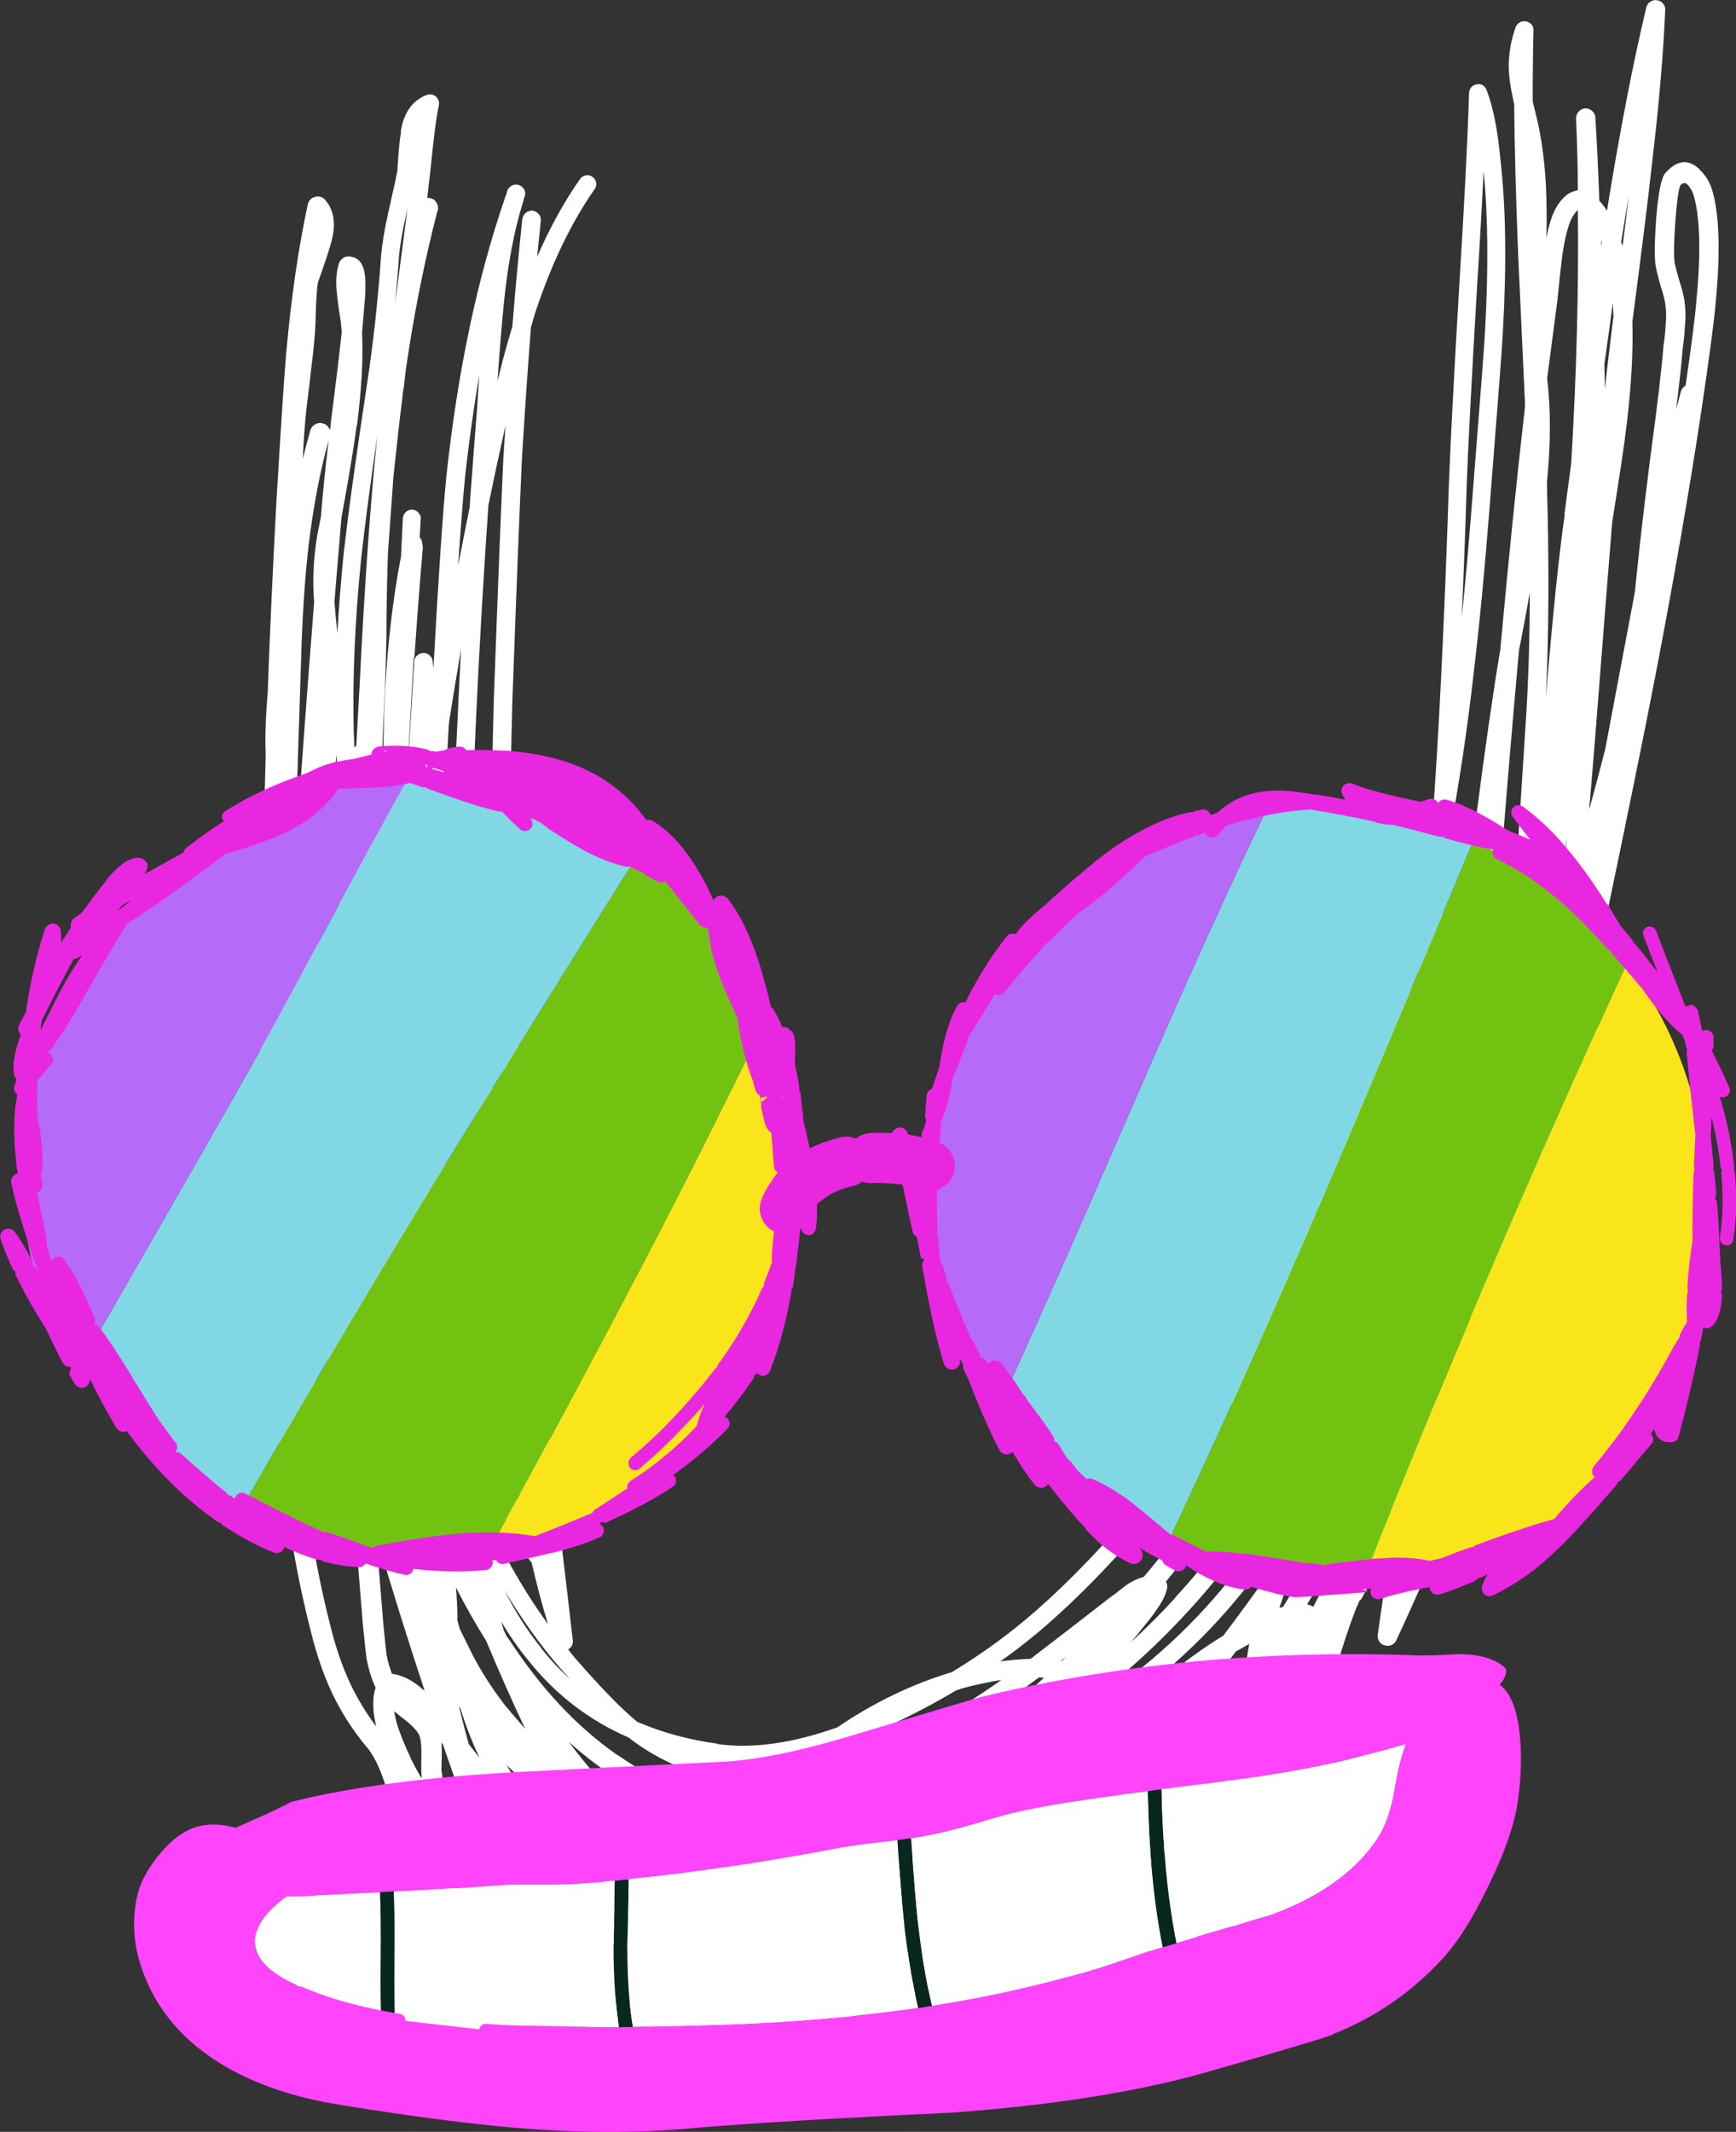 <?xml version="1.0" encoding="UTF-8" standalone="no"?>
<svg
   version="1.1"
   preserveAspectRatio="none"
   x="0px"
   y="0px"
   width="803.546"
   height="986.372"
   viewBox="0 0 803.546 986.372"
   id="svg57"
   xmlns="http://www.w3.org/2000/svg"
   xmlns:svg="http://www.w3.org/2000/svg">
  <rect x="0" y="0" width="803.546" height="986.372" fill="#333333" stroke="none"/>
  <defs
     id="defs2" />
  <g
     id="Layer_1"
     transform="translate(-530.448,-36.674)">
    <g
       id="Harmony_Dudes_v03b_svg"
       transform="matrix(1.175,0,0,1.175,31.4,100.65)" />
    <g
       id="Layer_2"
       transform="matrix(1.175,0,0,1.175,31.4,100.65)">
      <g
         id="U"
         transform="matrix(2.867,0,0,2.867,767.05,365.95)">
        <g
           id="g11">
          <g
             id="g9">
            <g
               id="g7">
              <path
                 fill="#ffffff"
                 stroke="none"
                 d="m 107.35,-146.4 q -0.427,0.296 -0.55,0.8 -2.761,11.569 -5.4,27.9 -0.515,-0.795 -1.05,-1.35 -0.281,-7.556 -0.55,-11.4 v -0.05 q -0.013,-0.526 -0.45,-0.9 -0.382,-0.359 -0.95,-0.35 -0.513,0.051 -0.9,0.45 -0.344,0.405 -0.35,0.95 v 0 q 0.234,5.368 0.25,9.85 -0.42,0.066 -0.85,0.25 -1.156,0.46 -2.2,2.25 -0.755,1.374 -1.3,4.1 0.095,-2.101 0.05,-3.95 v -0.05 q -0.027,-6.46 -1.2,-11.9 v 0 l -0.7,-2.9 q -0.021,-4.317 0.1,-9.75 0.041,-0.438 -0.25,-0.8 -0.305,-0.365 -0.8,-0.45 -0.427,-0.085 -0.85,0.15 -0.385,0.233 -0.55,0.65 -0.98,2.743 -0.95,5.6 0.066,2.002 0.75,5 0.08,8.885 0.55,20.7 0.023,0.195 0.95,20.7 -1.725,15.061 -3.4,33.4 v 0.05 q -1.425,8.406 -3.3,22.85 -2.112,16.357 -3.1,22.9 Q 78.616,-0.953 74.9,9.65 74.834,9.612 74.7,9.55 77.981,-9.438 79.75,-32 q 1.973,-10.136 3.4,-22.75 1.075,-8.921 2.15,-22.55 1.726,-21.789 1.8,-23.8 0.783,-13.965 -0.35,-23.7 -0.547,-5.975 -1.9,-9.5 -0.164,-0.395 -0.55,-0.65 -0.375,-0.183 -0.8,-0.1 -0.433,0.072 -0.75,0.4 -0.262,0.321 -0.3,0.75 -0.276,9.243 -1.35,26.55 -1.076,18.293 -1.4,26.65 -0.975,29.895 -2.4,48.45 v 0.05 q -1.505,7.422 -3.2,13.65 Q 66.455,9.396 56,30.2 42.863,56.334 24.55,73.15 q -6.019,5.56 -13.2,9.9 L 11.3,83.1 v -0.05 q -8.311,2.533 -15.7,7.6 h -0.05 q -9.264,3.266 -16.4,2.25 v -0.05 q -5.861,-0.79 -11,-3 -3.189,-2.596 -8.75,-9 -0.37,-0.454 -0.75,-0.95 0.261,-0.111 0.45,-0.4 0.281,-0.37 0.2,-0.85 -3.423,-29.748 -6.55,-52.85 0.04,0.137 0,0.25 0.027,-0.054 0,-0.15 0.01,-0.504 -0.4,-0.9 -0.353,-0.338 -0.9,-0.35 -0.225,0.032 -0.45,0.1 -1.599,-14.49 -3.95,-30.05 l 0.65,-2.2 q -0.021,0.16 -0.1,0.3 0.083,-0.155 0.1,-0.35 0.062,-0.119 0.1,-0.3 0.651,-2.553 1.15,-5.55 0.175,4.018 0.35,8.8 0.188,3.901 0.3,7.5 0.062,0.249 0.1,0.5 v 0 q 2.122,14.916 3.05,22.35 V 24.7 q -0.125,-11.483 -0.9,-29.4 -1.016,-24.932 -1.2,-29.4 0.026,-0.013 0,-0.05 0.275,-14.289 0.35,-16.3 v 0 q 0.825,-22.647 1.3,-32.95 0.576,-9.672 1.25,-18.25 0.032,-0.09 0.05,-0.2 0.37,-1.321 0.75,-2.5 v 0.05 q 3.242,-9.621 7.95,-16.35 0.289,-0.409 0.2,-0.9 -0.086,-0.503 -0.5,-0.8 -0.409,-0.29 -0.9,-0.2 -0.502,0.086 -0.8,0.5 -3.286,4.683 -5.9,10.7 0.262,-2.49 0.5,-4.9 0.074,-0.514 -0.25,-0.95 -0.317,-0.392 -0.85,-0.5 -0.482,-0.038 -0.9,0.25 -0.414,0.324 -0.5,0.8 -0.007,0.064 -0.05,0.1 0.016,0.081 0,0.15 -0.732,6.864 -1.35,14.55 v 0.05 q -0.671,2.192 -1.35,4.75 -0.324,1.343 -0.7,2.75 0.491,-6.929 0.9,-10.85 v -0.05 q 0.812,-7.879 2.6,-13.65 0.061,-0.091 0.05,-0.2 l 0.2,-0.65 q 0.163,-0.503 -0.1,-0.95 -0.281,-0.45 -0.8,-0.6 -0.503,-0.113 -0.95,0.15 -0.449,0.28 -0.6,0.8 l -0.1,0.45 q -0.044,0.077 -0.1,0.15 0.008,0.036 0,0.05 -0.016,0.049 -0.05,0.05 -0.013,0.144 -0.05,0.25 -5.672,16.494 -8,37.95 -0.731,7.172 -1.8,26.55 -0.04,-0.444 -0.1,-0.9 -0.02,-0.527 -0.45,-0.9 -0.376,-0.317 -0.9,-0.3 -0.528,0.07 -0.9,0.45 -0.242,0.338 -0.3,0.7 v 0.05 q 0.017,0.098 0,0.2 v 0 q -0.292,4.715 -0.75,12.45 -0.015,0.012 -0.05,0 0.107,-1.906 0.75,-13.5 0.037,0.408 0.05,0.8 0.548,-8.101 1.2,-15.7 -0.04,-0.312 -0.1,-0.6 -0.028,-0.423 -0.35,-0.75 0.102,-1.355 0.15,-2.5 0.059,-0.475 -0.3,-0.85 -0.316,-0.387 -0.85,-0.45 -0.474,-0.009 -0.85,0.3 -0.387,0.367 -0.45,0.85 -0.116,2.19 -0.25,5.3 -0.029,0.15 -0.05,0.25 -1.569,8.143 -2.15,18.25 -0.259,5.674 -0.3,15.25 -0.152,-1.426 -0.25,-1.85 v -0.05 q 0.024,-0.112 0,-0.25 -0.008,-0.016 -0.05,-0.05 0.137,-3.448 0.35,-8.25 0.476,-9.383 0.45,-14.85 0.043,-4.254 0.2,-8.9 l 0.75,-10.45 q 0.373,-3.447 0.7,-6.45 0.25,-2.287 0.55,-4.55 v -0.05 q 0.04,-0.463 0.1,-0.95 0.038,-0.039 0.05,-0.1 0.138,-1.213 0.3,-2.6 1.661,-11.479 4.35,-21.85 0.04,-0.012 0.05,-0.05 0.151,-0.551 -0.15,-1.05 -0.256,-0.493 -0.8,-0.65 -0.256,-0.071 -0.5,-0.05 0.085,-0.654 0.15,-1.35 v 0 q 0.175,-1.259 0.65,-5.85 0.364,-3.398 0.8,-5.55 0.098,-0.451 -0.15,-0.85 -0.21,-0.398 -0.65,-0.55 -0.427,-0.151 -0.85,0 -3.004,1.151 -3.6,5.1 h 0.05 q -0.313,1.783 -0.5,5.3 -0.172,1.017 -1.25,5.75 -0.82,3.675 -1,6.1 -0.664,9.31 -1.95,17.65 -2.364,15.609 -3.25,23.75 -0.513,5.332 -0.8,10.3 -0.275,-2.776 -0.4,-4.35 l 0.95,-11.4 v -0.05 q 1.532,-8.321 2.1,-12.7 l 0.05,-0.05 q 0.943,-7.412 0.7,-12.7 v -0.1 q 0.198,-2.359 0.3,-3.6 0.204,-1.976 0.15,-3.1 0,-0.038 0,-0.1 -0.018,-3.203 -1.85,-3.55 -0.372,-0.101 -0.75,-0.05 -0.369,0.11 -0.65,0.35 -0.287,0.287 -0.4,0.65 -0.539,1.74 -0.25,4.15 v -0.05 q 0.106,1.294 0.5,3.7 v -0.05 l 0.15,1.55 v 0.05 q -0.325,3.248 -1.5,12.55 -0.057,0.487 -0.1,0.9 -0.069,-0.136 -0.2,-0.3 -0.277,-0.47 -0.85,-0.6 -0.517,-0.134 -1,0.15 -0.49,0.271 -0.65,0.8 -0.561,1.932 -1.05,3.95 0.182,-3.944 0.5,-6.85 0.501,-3.949 0.7,-5.9 0.454,-3.506 0.55,-6 v -0.05 q 0.085,-4.065 0.35,-5.5 1.243,-3.45 1.75,-5.25 1.127,-3.812 -0.75,-6 -0.33,-0.405 -0.85,-0.5 -0.53,-0.053 -1,0.25 -0.412,0.293 -0.55,0.8 -1.942,8.926 -3,20.7 -0.4,4.69 -1.35,20.65 -0.746,13.962 -1.15,25.3 0.001,0.063 0,0.1 v 0.05 q -0.452,5.46 -0.3,8.55 v 0.6 q -0.651,23.026 -0.8,48.25 -0.051,14.692 0.1,18.45 0.342,10.371 2.1,17.95 v 0.1 q 0.659,19.163 4.8,35.3 1.181,4.79 2.9,8.45 1.903,4.011 4.8,7.5 V 93.3 q 1.376,1.724 2.35,4.65 V 97.9 q 0.614,1.868 1.7,5.55 0.013,0.037 0,0.05 9.247,26.259 42.75,29.4 11.642,1.155 28.75,-5.6 v 0 q 13.376,-5.248 26.55,-13.65 6.089,-3.914 10.8,-8.95 v 0 q 0.079,-0.057 0.1,-0.15 6.235,-5.111 10.6,-10.75 3.397,-4.218 7.35,-11 0.272,0.356 0.7,0.45 0.524,0.172 1,-0.1 0.477,-0.271 0.6,-0.8 1.181,-4.177 2.7,-8.15 0.07,-0.134 0.15,-0.3 0.121,-0.186 0.15,-0.4 0.08,-0.139 0.15,-0.3 0.213,-0.132 0.35,-0.4 1.965,-3.492 3,-5.5 v 0 q 0.531,-0.981 1,-1.95 -0.943,6.182 -1.85,12.55 -0.042,0.512 0.2,0.9 0.298,0.436 0.75,0.55 0.499,0.158 0.95,-0.05 0.443,-0.191 0.65,-0.65 4.331,-9.182 8.25,-19.35 0.023,0.053 0.05,0.05 0.34,0.296 0.75,0.3 0.442,0.052 0.8,-0.2 1.166,-0.647 1.8,-2.4 0.015,-0.064 0,-0.15 0.439,-1.544 0.6,-2.2 l -0.05,0.05 2.25,-8.4 q 0.071,-0.014 0.15,-0.05 1.261,-0.391 1.95,-3.2 l -0.1,0.2 q 0.298,-0.771 0.8,-3.15 l -0.05,0.05 q 0.389,-1.435 0.65,-3.05 v 0.05 q 0.798,-4.019 1.9,-11.9 l 0.15,-1.2 0.05,-0.05 q 3.431,-11.319 5.25,-18.5 2.658,-10.31 3.65,-18.4 v 0.05 q 0.315,-1.949 0.4,-3 v 0 q 0.211,-2.306 -0.5,-3.45 -0.06,-0.109 -0.15,-0.2 4.514,-21.523 7,-34.35 3.851,-20.028 6.3,-36.3 1.666,-11.106 2,-15.1 0.947,-10.028 -0.4,-15 v 0 q -0.545,-2.007 -1.85,-3.15 h 0.05 q -2.276,-2.201 -4.65,0.4 v 0 q -0.923,0.848 -1.35,6.5 -0.339,4.847 -0.05,6.35 0.148,0.932 0.75,3 0.524,1.58 0.6,2.5 v 0.05 q 0.159,1.133 0,2.65 v 0.05 q -0.029,0.991 -0.3,2.85 v 0.05 q -0.427,5.109 -1.75,14.8 -1.276,10.108 -1.75,14.85 l -0.4,3.8 q 0.029,0.066 0,0.1 v 0 q -0.799,4.162 -4.05,21.45 v 0.05 q -1.047,4.152 -2.25,8.5 0.514,-5.881 1.05,-12.75 1.373,-17.674 2.1,-26.55 l 0.1,-0.75 q 1.393,-8.561 1.95,-13.2 0.896,-7.682 0.75,-13.55 0.007,-0.136 0,-0.3 1.876,-14.241 2.65,-21.35 1.478,-12.357 1.85,-21.4 0.05,-0.508 -0.3,-0.9 -0.312,-0.386 -0.85,-0.45 -0.478,-0.08 -0.9,0.2 m -6.75,32.8 q 0.049,0.145 0.1,0.25 -0.032,0.24 -0.1,0.5 0.015,-0.356 0,-0.75 m -4,-3.15 q 0.435,-0.73 0.8,-1.05 0.19,16.262 -0.9,34.6 v 0.1 l -0.95,7.15 h 0.05 q -1.173,8.041 -2.6,25.2 0.628,-12.684 0.15,-29.5 v 0 q 0.786,-8.06 0.05,-14.25 v -0.3 q 0.467,-3.639 1.4,-10.65 v -0.05 q 0.375,-3.743 0.65,-5.95 0.531,-3.702 1.35,-5.3 m -11.95,15.5 v 0.05 q -0.076,1.989 -1.8,23.7 -0.693,8.861 -1.4,15.7 0.39,-8.751 0.7,-18.8 0.325,-8.343 1.4,-26.6 0.575,-9.067 0.9,-15.95 0.913,9.17 0.2,21.9 m 27.7,-20.15 q 0.745,0.707 1.05,1.9 1.201,4.652 0.3,14.05 -0.265,3.362 -1.5,11.8 -0.018,0.005 -0.05,0 -0.44,0.303 -0.6,0.8 -0.298,1.193 -0.65,2.45 0.643,-5.055 0.9,-8.3 0.279,-1.954 0.3,-3 0.189,-1.802 0,-3.15 -0.081,-1.15 -0.7,-3.05 -0.548,-1.832 -0.7,-2.65 -0.211,-1.347 0.1,-5.7 0.323,-4.253 0.7,-4.95 0.442,-0.448 0.85,-0.2 v 0 m -7.95,1.6 q -0.348,3.068 -0.85,6.95 l -0.2,-0.55 q 0.546,-3.286 1.05,-6.4 m -2.1,16.7 q -0.008,0.143 -0.05,0.25 -0.647,5.281 -1.15,9.65 -5.9e-4,-1.682 -0.05,-3.45 v 0 q 0.684,-4.821 1.15,-8.3 0.067,0.923 0.1,1.85 m -13,45.8 0.3,-1.45 q 0.711,-3.712 1.2,-6.5 -0.023,9.271 -0.5,16.9 -1.625,25.853 -1.9,28.85 Q 87.066,-3.825 84.45,8.4 83.95,8.755 83.4,9.15 84.313,3.11 85,-4.7 v 0 q 0.975,-12 1.4,-17.8 1.474,-18.971 2.9,-34.7 v -0.05 q 0.028,-0.007 0,-0.05 m -6.2,44.2 q -0.266,3.645 -0.65,8.15 -0.914,10.416 -2.15,17.7 v 0.05 q -1.038,1.538 -3.65,6.3 H 76.6 q -1.598,3.064 -3.3,6.5 1.719,-5.094 2.5,-9.1 0.527,-2.281 0.55,-3.2 v -0.05 q 0.029,-0.033 0,-0.1 4.528,-12.123 6.5,-24.45 0.127,-0.823 0.25,-1.8 m 11.85,-8.9 -1,3.35 q 0.979,-6.044 1.95,-13 -0.46,5.288 -0.95,9.65 M 82,17.5 q 0.52,-2.403 0.7,-3.55 0.288,-0.353 0.55,-0.7 -0.604,1.973 -1.25,4.25 m 1.5,10.75 q 0.413,-1.059 0.85,-2.3 -1.421,6.892 -2.9,14.65 -1.069,5.411 -1.3,6.95 h 0.05 q -0.597,3.946 -0.5,6.85 -2.771,7.521 -5.8,14.5 0.95,-6.112 1.95,-12.05 0.049,-0.039 0.05,-0.1 V 56.7 q 0.826,-1.889 1.45,-3.6 l 0.05,-0.05 q 1.004,-2.812 1.05,-3 0.013,-0.013 0,-0.05 0.823,-3.019 -0.6,-3.8 0.114,-0.405 0.2,-0.8 0.009,-0.036 0,-0.1 2.976,-8.65 5.4,-16.8 0.013,-0.038 0,-0.1 l 0.05,-0.05 q 0.015,-0.027 0,-0.1 m 1.9,9.5 q -0.865,2.91 -1.8,5.75 0.194,-1.089 0.45,-2.4 1.158,-6.075 2.25,-11.6 -0.588,4.469 -0.9,8.25 M 69.65,22.65 q -0.014,0.074 -0.05,0.15 -3.011,6.459 -9,19.8 h 0.05 q -5.361,11.635 -10.1,19.2 -3.329,5.426 -8.45,10.95 v 0.05 q -2.943,3.223 -6.15,6.15 0.955,-1.092 1.85,-2.25 1.315,-1.591 1.75,-2.3 1.109,-1.529 1.4,-2.85 0.118,-0.504 -0.15,-0.95 8.089,-9.778 15.65,-24.15 V 46.4 q 8.874,-18.085 13.5,-27.25 0.404,-0.735 0.75,-1.4 -0.505,2.489 -1.05,4.9 m 0.2,-8.95 Q 68.919,15.141 67.5,17.9 62.876,27.084 54,45.2 v -0.05 q -7.854,14.936 -16.25,24.8 -1.141,0.289 -2.45,1.15 -0.013,0.051 -0.05,0.05 -1.399,1.138 -2.05,1.55 -0.01,0.049 -0.05,0.05 -6.886,5.361 -10.3,7.95 v 0 q -0.326,0.279 -0.65,0.5 -1.998,0.07 -4.15,0.35 4.327,-3.06 8.15,-6.6 Q 44.837,57.865 58.2,31.3 68.225,11.34 75.7,-15.1 74.17,-1.332 72,10.95 70.881,12.097 69.85,13.7 m 8.75,7.35 q -0.349,1.665 -0.8,3.65 -1.571,7.218 -2,11.75 -0.013,0.49 0.25,0.85 0.071,0.128 0.15,0.2 -2.836,6.677 -6.35,13.7 l -0.05,0.05 q -0.26,0.232 -0.5,0.5 l 0.05,-0.05 q -4.802,5.602 -5.5,6.25 -1.31,1.235 -2.2,1.95 9.262,-24.248 16.95,-38.85 m -12.25,15 q -0.175,0.5 -0.4,1 V 37 q -6.003,14.354 -7.5,19.1 -0.013,0.075 -0.05,0.1 -0.013,0.175 -0.05,0.3 -0.108,0.362 -0.2,0.65 -2.24,4.225 -4.75,7.9 -7.373,11.033 -18.5,19.4 -0.331,-0.249 -0.75,-0.5 5.248,-4.402 9.85,-9.45 v 0 q 5.279,-5.726 8.7,-11.35 4.811,-7.685 10.25,-19.5 v 0 q 1.868,-4.115 3.4,-7.6 m -54.4,49.5 q 0.079,-0.011 0.1,-0.05 h 0.05 q 0.3,-0.1 0.6,-0.2 h -0.05 q 2.878,-0.79 5.55,-1.2 -3.161,2.226 -6,3.95 v 0.05 q -1.783,1.142 -5.5,3.3 H 6.65 q -3.335,2.116 -5.55,3.75 -1.841,1.396 -3,2.4 -2.875,-0.052 -6.05,-0.35 1.043,-1.561 3.5,-3.4 0.738,-0.512 1.5,-1.05 L -2.9,92.7 q 3.418,-1.22 7.1,-3 4.043,-1.935 7.75,-4.15 m -3.85,8.2 v 0 q 3.783,-2.192 5.6,-3.35 h -0.05 q 4.468,-2.743 9.7,-6.65 0.367,0.033 0.7,0.05 -2.512,2.328 -4.6,4.15 -5.082,4.465 -9.35,7.4 -0.046,0.073 -0.15,0.1 -2.583,0.968 -5.6,1.85 v 0.05 q -0.849,0.072 -1.75,0.1 0.094,-0.039 0.15,-0.1 2.135,-1.566 5.35,-3.6 M 32,85.65 q 0.388,0.225 0.7,0.4 -3.423,2.458 -7.2,4.65 -1.561,0.931 -3.2,1.7 4.77,-2.812 9.7,-6.75 M 26.5,81.5 q -0.041,-0.019 -0.1,-0.05 0.338,-0.237 0.7,-0.55 -0.291,0.32 -0.6,0.6 m 2.6,12.85 q -0.024,0.026 -0.05,0.05 -0.231,0.245 -0.45,0.45 -4.452,3.624 -11.95,8.15 -10.577,6.318 -17.4,7.9 -8.345,1.917 -17.8,-1.3 v 0 q -11.13,-3.746 -19.05,-12.5 -1.827,-2.025 -3.65,-4.5 2.489,2.245 5.1,4.05 v 0 q 10.642,7.457 23.4,8 5.372,0.326 11.25,-1.15 1.609,0.148 4.3,-0.95 v 0 q 1.783,-0.694 3.85,-1.8 1.786,-0.729 3.5,-1.65 0.179,-0.054 0.3,-0.15 8.7,-1.672 16.3,-6.15 3.952,-2.281 7.55,-4.85 -0.068,0.879 -0.9,2.05 -0.179,0.187 -0.35,0.35 -1.263,1.212 -2.5,2.4 -0.788,0.835 -1.45,1.6 m 4.8,-1 h 0.05 q 0.111,-0.123 0.2,-0.25 0.407,-0.372 0.8,-0.75 4.052,-3.874 8.85,-7.55 -3.305,4.75 -5.55,8.5 v 0.05 q -0.954,1.693 -3.15,5.35 -0.013,0.052 -0.05,0.05 -0.411,0.864 -0.7,1.6 -5.333,3.369 -10.1,5.5 1.679,-4.132 6.85,-9.6 0.024,-0.027 0.05,-0.05 0.286,-0.331 0.6,-0.7 1.239,-1.109 2.15,-2.15 m 2.85,-6.4 Q 36.666,86.655 36.5,86.3 47.882,77.711 55.45,66.4 q 1.083,-1.555 2.1,-3.25 -0.301,0.795 -0.6,1.55 v 0.05 q -0.983,2.702 -1.7,4.6 -0.353,0.144 -0.6,0.5 -2.087,3.001 -5.95,8.15 -2.812,1.723 -5.65,3.9 v 0 q -3.305,2.496 -6.3,5.05 M 66.3,63.35 q -2.514,5.475 -5.25,10.7 -0.339,-0.203 -0.85,-0.35 3.247,-5.234 6.1,-10.35 m -6.85,2.3 v 0 q 0.398,-1.059 0.8,-2.15 1.665,-0.252 4.4,-2.65 -3.574,6.491 -7.75,13.2 -0.242,0.082 -0.55,0.15 0.037,-0.009 0.05,-0.05 0.555,-1.689 3.05,-8.5 m -7.2,13.5 q -0.327,1.667 -0.4,2.8 l -2.8,4.35 q -2.815,4.287 -4.6,6.8 H 44.4 q -2.574,2.136 -5.3,4.05 0.922,-1.548 1.45,-2.5 v 0 q 2.964,-4.971 7.8,-11.7 V 82.9 q 1.075,-1.382 2.05,-2.7 0.93,-0.535 1.85,-1.05 m 2.25,10.1 0.4,-0.9 q 1.215,-1.532 2.3,-3 -1.479,2.34 -2.9,4.25 0.106,-0.123 0.15,-0.3 0.038,-0.003 0.05,-0.05 m -13.65,14.4 -0.05,0.05 q -11.485,9.071 -18.55,12.75 v 0 q -10.719,5.542 -21,5 v 0 q -4.933,-0.175 -7.45,-0.35 v 0 q -3.564,-0.137 -6.2,-0.35 -0.064,-0.177 -0.2,-0.35 -0.226,-0.308 -0.6,-0.45 -0.338,-0.14 -0.75,-0.1 l -2.95,0.45 h -0.05 l -0.55,-0.1 q -4.943,-0.569 -7.95,-2.6 h 0.05 q -1.861,-1.3 -5.65,-5.7 5.61,2.076 11.6,4.05 v 0 q 10.656,3.527 21.75,2.3 9.946,-1.091 21,-6.1 2.586,0.906 7.8,-1.85 5.838,-3.067 11.95,-8.75 -0.567,0.615 -1.15,1.2 l -0.05,0.05 q -0.028,0.057 -0.1,0.1 l -0.9,0.75 M 21.25,106 q -0.122,0.374 -0.3,1.2 -8.491,3.234 -16.05,4.6 5.655,-2.184 13.05,-6.6 2.779,-1.678 5.15,-3.25 -1.302,2.194 -1.9,4.1 L 21.25,106 M 21,110.1 v 0 q -9.973,4.354 -19,5.35 -5.446,0.608 -10.8,0 2.929,0.184 5.95,0 Q 7.988,114.954 21,110.1 M 5.55,124.7 H 5.5 q -16.342,6.445 -27.45,5.4 -31.499,-2.955 -40.3,-27.45 -0.011,-0.038 -0.05,-0.1 -0.289,-1.025 -0.55,-1.95 2.227,3.267 5.6,6.65 2.523,3.336 5.9,5.95 0.835,2.634 1.4,3.9 0.011,0.051 0,0.05 1.06,2.522 2.35,4.1 0.213,0.223 0.45,0.35 0.285,0.134 0.55,0.15 2.295,0.141 2.8,-2.2 v 0 q 0.234,-0.844 0.05,-1.8 1.151,0.477 2.25,0.8 5.587,1.803 13.3,3.4 2.184,2.067 4.25,3.3 h 0.05 q 3.033,1.78 6.5,1.5 3.947,-0.334 4.85,-3.25 2.651,0.215 6.2,0.35 2.527,0.174 7.45,0.35 h 0.05 q 2.983,0.182 6,-0.15 -0.798,0.335 -1.6,0.65 m -69.2,-241.6 q 0.146,-0.626 0.25,-1.2 -0.676,5.288 -1.25,9.6 -0.25,1.962 -0.5,3.7 0.33,-3.11 0.55,-6.35 v -0.05 q 0.175,-2.244 0.95,-5.7 m 13.4,30.1 q 0.15,-0.695 0.3,-1.4 -0.142,2.318 -0.3,4.65 v 0.05 q -0.475,10.291 -1.3,32.9 -0.075,2.031 -0.35,16.4 v 0.05 q 0.024,0.062 0,0.1 -0.319,15.943 -2.8,25.7 -0.086,0.267 -0.1,0.5 -0.877,-4.585 -2,-9.9 0.349,0.165 0.75,0.1 0.518,-0.078 0.8,-0.5 0.334,-0.431 0.25,-0.95 l -0.2,-1.15 q 0.043,-0.053 0.05,-0.1 0.232,-0.319 0.2,-0.7 v -0.05 q 0.678,-27.514 2.65,-56.05 v -0.05 q 0.035,-0.118 0.05,-0.25 0.952,-4.668 2,-9.35 v 0 m -3.3,-8.3 q -0.129,2.16 -0.3,4.55 -0.526,6.625 -1,13.2 0.015,0.17 0,0.3 -0.827,4.071 -1.6,8.1 0.542,-8.088 0.95,-12.2 0.8,-7.235 1.95,-13.95 m -20.7,8.95 q -0.752,6.425 -1.05,10.45 l -0.45,2.25 q -0.841,4.667 -0.5,9.4 V -64 q -0.003,0.066 0,0.1 v 0.1 q -1.478,18.747 -2.45,33.1 0.021,-2.724 0,-5.4 0.066,-1.086 0.1,-2.2 l 0.65,-20.3 q 0.303,-7.538 0.95,-13.1 0.938,-7.872 2.75,-14.45 m 6.7,-0.7 q -1.392,13.211 -2.45,34.55 -0.225,4.295 -0.45,8.1 -0.108,0.101 -0.25,0.2 v 0.05 q -0.039,-1.193 -0.1,-2.25 -0.268,-10.771 1,-23.5 0.679,-6.313 2.25,-17.15 m 9.8,39.95 q 0.04,-0.268 0.05,-0.55 0.777,-4.984 1.65,-10 -0.687,12.552 -1.1,24.9 -0.589,-3.325 -1,-6 v -0.2 q 0.057,-0.588 0.15,-3.4 0.125,-2.437 0.25,-4.75 m -15.4,3.9 q 0.124,3.455 0.2,7.95 0.125,5.475 0.2,12.45 0.113,3.038 0.25,5.85 0.026,0.353 0,0.7 0.025,2.944 0.05,5.95 -0.008,0.843 -0.05,1.75 -0.1,1.624 -0.2,3.5 -0.349,7.663 -0.75,11.9 v 0 q -0.418,4.684 -1.1,8.8 -0.942,-6.723 -1,-6.95 l -0.6,-4.15 V 4.7 q -0.245,-16.387 1.65,-36.5 0.92,-7.252 1.35,-11.2 m 4.85,19 q 0.232,0.083 0.4,0.05 l 1.5,12.45 v 0.05 l 0.1,0.75 q 0.025,0.051 0,0.1 0.008,0.148 0,0.3 0.031,9.9 1.1,25.95 -1.768,-9.876 -2.8,-15.3 v 0 q -0.029,-0.144 -0.05,-0.3 0.008,-0.184 0,-0.4 0.415,-4.384 1.25,-8.45 v -0.05 q 0.019,-0.047 0,-0.15 l 0.35,-1.5 q 0.1,-0.557 -0.25,-1.05 -0.296,-0.446 -0.85,-0.55 -0.558,-0.101 -1.05,0.2 -0.446,0.346 -0.55,0.9 l -0.3,1.3 q -0.046,-0.665 -0.1,-1.4 0.019,-0.544 0.05,-1.1 0.15,-2.724 0.25,-4.4 0.23,-2.814 0.5,-7.6 0.219,0.154 0.45,0.2 m 10.75,5.15 -0.1,5.35 q 0.025,2.092 -0.1,6.2 v 0.05 q 0.072,3.697 0.35,6.4 0.083,0.479 0.45,0.8 0.364,0.325 0.85,0.3 0.811,0.144 1.35,-0.45 2.132,14.82 3.55,28.65 v 0.05 q 0.478,3.951 1.75,11.7 0.023,0.053 0,0.1 0.456,11.642 1.8,20.65 -1.023,-2.257 -1.9,-5 v 0 q -2.261,-7.085 -4.2,-16.65 -1.251,-6.082 -3.1,-17.15 -2.47,-15.062 -3.5,-34.45 1.227,-5.201 1.65,-12 0.057,-0.463 0.1,-1.1 l 1.05,6.55 m -15.8,42.95 q 0.213,-0.846 0.4,-1.75 0.165,3.335 0.35,6.9 0.022,0.469 0.05,0.95 -0.411,-2.91 -0.8,-6.1 m 6.15,-0.25 q -0.412,-2.993 -0.7,-5.7 -0.268,-3.038 -0.4,-6 0.715,3.907 1.55,8.65 -0.004,0.125 -0.05,0.25 -0.231,1.385 -0.4,2.8 m 3.7,12.75 v 0.1 l 0.2,2.5 q -0.79,-3.525 -1.1,-6.85 0.446,2.053 0.9,3.95 v 0.3 m -13.15,-5.95 q -0.014,-0.281 -0.05,-0.6 0.836,4.726 1.85,8.6 v 0 l 2.7,9.7 q 0.275,1.02 0.55,1.95 l 0.15,0.5 0.1,2.1 q -9.77e-4,0.037 0,0.05 0.249,4.746 0.85,11.75 l 0.95,11.7 v 0 q 0.364,3.699 0.5,4.65 v 0.05 q 0.445,2.342 1.25,4.05 -0.681,2.232 0.1,5.35 -2.082,-2.758 -3.55,-5.85 -1.627,-3.431 -2.75,-7.95 v 0 q -3.227,-12.61 -4.3,-27.1 0.052,0.002 0.1,0 0.431,-0.01 0.75,-0.3 0.374,-0.251 0.5,-0.7 1.112,-3.696 0.9,-9.15 V 39.4 q -0.449,-5.882 -0.6,-8.75 m 7.8,16.05 q 0.489,1.213 1.05,2.7 l 2,5.75 v 0 l 0.05,0.1 0.75,4.55 q 0.44,2.709 1.2,5.25 -1.223,-3.201 -2,-5.15 -1.005,-2.723 -1.95,-5.7 -0.086,-0.418 -0.2,-0.85 l -0.65,-2.4 q 0,-0.142 0,-0.3 V 50.6 q 0.002,-0.037 0,-0.1 v -0.05 q -0.117,-1.918 -0.25,-3.75 M -57.7,39.25 V 39.2 q -0.475,-6.543 -1.85,-16.45 -2.124,-15.505 -2.25,-16.3 -0.185,-3.422 -0.3,-7.15 1.01,12.699 2.75,23.25 1.851,11.132 3.1,17.25 1.96,9.735 4.25,16.95 V 56.7 q 2.252,7.096 5.65,11.3 1.017,4.438 2.25,8.45 -5.63,-7.735 -9.95,-18.05 0.014,-0.078 0,-0.15 -2.902,-14.895 -3.65,-19 m -10,25.2 q -0.006,-0.048 0,-0.15 3.18,10.808 6.65,21.3 -0.074,-0.054 -0.15,-0.15 h -0.05 q -2.081,-1.893 -4.3,-2.2 -0.456,-1.166 -0.75,-2.65 -0.113,-0.896 -0.45,-4.4 L -67.7,64.5 v -0.05 m 2.85,25.7 v 0 q -0.27,-0.917 -0.4,-1.75 0.633,0.487 1.95,1.55 v 0 q 1.082,0.944 1.5,1.7 0.303,0.855 0.3,2.2 v 0.05 q -0.048,2.775 0,3.15 v -0.1 q 0.025,0.348 0.05,0.7 -0.778,-1.29 -1.4,-2.55 -1.464,-3.123 -2,-4.95 M -45,79.8 v -0.05 q -2.808,-3.429 -5.1,-8 3.526,5.942 7.65,10.7 0.733,0.817 1.4,1.55 -2.118,-1.887 -3.95,-4.2 m -5.15,-2.45 q -0.197,-0.581 -0.4,-1.3 1.705,2.89 3.65,5.25 v 0 q 5.637,7.129 13.85,10.7 6.275,4.91 15.6,6.5 3.368,0.568 6.5,0.9 0.318,0.988 1.4,1.6 0.834,0.549 2.35,0.75 -2.777,0.325 -5.45,0.15 v 0 q -11.942,-0.507 -21.9,-7.5 h -0.05 q -8.312,-5.792 -14.85,-15.85 -0.014,-0.025 -0.05,-0.05 -0.191,-0.301 -0.4,-0.6 -0.011,-0.074 -0.05,-0.15 -0.088,-0.195 -0.2,-0.4 M -56.6,75.8 q 0.085,-0.178 0.05,-0.4 -0.031,-1.83 -0.2,-4 1.935,3.79 4.1,7.25 0.061,0.107 0.1,0.2 2.509,6.008 5.3,11.95 -1.906,-2.174 -2.75,-3.2 -2.686,-3.489 -4.55,-7.1 l -1.7,-3.45 v 0 L -56.5,76.1 v 0 q -0.04,-0.123 -0.1,-0.3 m 0.25,11.9 q 0.107,0.147 0.2,0.3 1.193,3.791 2.65,6.8 -0.723,-0.886 -1.5,-1.9 -0.705,-2.519 -1.35,-5.2 m -2.35,6.2 v 0 q -0.002,-0.643 -0.05,-1.2 l 0.2,0.25 v 0 q 2.565,7.45 4.9,13.9 -0.725,-0.717 -1.45,-1.4 -0.028,-0.077 -0.1,-0.15 -3.161,-4.391 -3.5,-8.55 -0.011,-0.046 -0.05,-0.1 -0.002,-0.323 0.05,-2.75 m 18.1,4.1 -0.6,-1.2 q 0.848,1.062 1.7,2 0.433,0.478 0.85,0.95 Q -39.629,98.947 -40.6,98 M -49,96.55 v 0 q 3.822,3.519 7.95,8.05 -4.025,-2.44 -6.75,-5.85 -1.057,-1.32 -2,-2.95 0.407,0.395 0.8,0.75 m 38.3,0.4 q -3.058,-0.308 -6.35,-0.85 -1.675,-0.285 -3.25,-0.7 5.091,0.596 11.2,-0.85 -1.105,1.266 -1.6,2.4 m -6.05,26.15 v 0 l 1,0.1 q -0.613,0.64 -1.9,0.75 -2.297,0.196 -4.35,-0.85 2.606,0.333 5.25,0 M -27.4,110.25 h 0.05 q 0.113,0.062 0.2,0.1 -3.902,-1.376 -7.65,-2.8 l -2.05,-2.35 q -0.366,-0.69 -0.8,-1.45 0.115,0.074 0.2,0.1 1.08,0.675 4.9,3.25 h 0.05 q 3.097,2.033 5.1,3.15 m -10.3,-0.85 v 0 q 3.152,5.248 6.2,9 -5.121,-1.204 -9.15,-2.5 -3.251,-0.993 -6.55,-3.2 -0.055,-0.048 -0.15,-0.15 l -1.85,-1.65 -0.5,-1.45 v -0.05 q -0.174,-0.466 -0.35,-0.95 1.589,1.455 3.4,2.35 h 0.05 q 1.879,0.901 3.9,1.2 h 0.05 q 3.432,0.515 4.7,-1.1 0.349,-0.398 0.35,-0.95 0.007,-0.281 -0.1,-0.55 m -7.7,-1.15 v 0.05 q -3.297,-1.661 -5.7,-5.45 h 0.05 q -0.549,-0.879 -1.1,-1.95 1.605,1.852 2.85,3.2 3.579,3.792 3.95,4.2 z"
                 id="path5" />
            </g>
          </g>
        </g>
      </g>
      <g
         id="Lenses"
         transform="matrix(2.867,0,0,2.867,767.05,365.95)">
        <g
           id="g26">
          <g
             id="g24">
            <g
               id="g22">
              <path
                 fill="#f9e519"
                 stroke="none"
                 d="m 111,39 q 3.949,-10.305 3.95,-21.15 0,-8.9 -2.85,-17.3 -2.8,-8.05 -7.95,-14.9 Q 83.6,30.4 67.75,70.9 76.801,69.855 85.8,68.4 94.847,66.984 100.95,58.15 107.053,49.316 111,39 M -13.7,35.15 q 4.2,-9.95 4.2,-20.8 0,-11.15 -4.45,-21.3 l -8.15,16.4 q -11.55,23.1 -30.35,57.3 15.8,-3.15 27.25,-14.6 7.4,-7.35 11.5,-17 z"
                 id="path14" />
              <path
                 fill="#72c311"
                 stroke="none"
                 d="M 99.25,-19.95 Q 92.3,-27 83,-31.1 68.85,2.75 62.2,18.15 50.4,45.55 40.25,66.9 q 10.1,4.4 21.25,4.4 2.95,0 6.25,-0.4 15.85,-40.5 36.4,-85.25 -2.3,-3.1 -4.9,-5.6 M -25.2,-23.4 q -2.95,-3.05 -6.65,-5.7 Q -50.1,0 -60,16.2 q -15.3,25.15 -27.1,45.9 11.3,5.7 24.15,5.7 5.4,0 10.5,-1.05 18.8,-34.2 30.35,-57.3 l 8.15,-16.4 Q -18,-16.3 -25.2,-23.4 Z"
                 id="path16" />
              <path
                 fill="#82d7e5"
                 stroke="none"
                 d="m 61.5,-35.6 q -3.55,0 -7,0.45 Q 47.35,-20.45 35.75,6.3 23,35.65 17.25,47.85 20.1,52.05 23.7,55.65 31,62.85 40.25,66.9 50.4,45.55 62.2,18.15 68.85,2.75 83,-31.1 72.75,-35.6 61.5,-35.6 m -123.7,-5.85 -1.5,2.4 q -3.7,6.55 -11.35,20.8 -7.3,13.65 -11.35,20.75 -7.3,12.836 -21.9,38.2 0.126,0.126 0.25,0.25 0.1,0.1 0.15,0.25 0.15,0.15 0.25,0.3 0.05,0.1 0.1,0.25 0.15,0.15 0.25,0.3 0.15,0.15 0.25,0.25 0.1,0.15 0.2,0.3 0.05,0.1 0.1,0.25 0.05,0.15 0.15,0.25 0.1,0.15 0.15,0.3 0.1,0.1 0.2,0.25 0.1,0.15 0.15,0.3 0.15,0.1 0.25,0.25 0.1,0.15 0.2,0.3 0.05,0.1 0.15,0.25 0.15,0.15 0.35,0.3 0.05,0.15 0.15,0.3 0.1,0.1 0.25,0.25 0.15,0.15 0.3,0.3 0.15,0.15 0.35,0.3 0.1,0.15 0.25,0.3 0.1,0.15 0.2,0.3 0.1,0.15 0.2,0.25 0.1,0.15 0.25,0.3 0.1,0.15 0.15,0.25 0.15,0.15 0.35,0.35 0.05,0.1 0.15,0.25 0.15,0.15 0.25,0.3 0.15,0.15 0.25,0.25 0.1,0.15 0.25,0.3 0.1,0.15 0.15,0.3 0.15,0.1 0.25,0.25 0.15,0.15 0.35,0.3 0.2,0.2 0.4,0.35 0.2,0.15 0.45,0.35 0.2,0.15 0.4,0.3 0.15,0.15 0.3,0.3 0.15,0.1 0.35,0.25 0.25,0.1 0.5,0.25 0.15,0.15 0.35,0.3 0.2,0.15 0.4,0.35 0.15,0.15 0.35,0.3 0.15,0.15 0.3,0.3 0.25,0.15 0.45,0.3 0.2,0.15 0.35,0.3 0.2,0.2 0.45,0.35 0.2,0.15 0.4,0.35 0.1,0.1 0.25,0.25 0.2,0.2 0.4,0.35 0.15,0.15 0.3,0.3 0.15,0.15 0.35,0.3 0.15,0.15 0.3,0.3 0.1,0.15 0.25,0.3 0.1,0.15 0.25,0.25 0.1,0.15 0.15,0.3 0.1,0.15 0.2,0.25 0.05,0.15 0.1,0.25 0.05,0.15 0.15,0.3 0.1,0.1 0.2,0.25 0.1,0.15 0.2,0.3 0.1,0.15 0.2,0.25 0.1,0.15 0.15,0.3 0.1,0.1 0.2,0.25 0.05,0.15 0.15,0.3 0.05,0.1 0.1,0.25 0.044,0.088 0.1,0.2 2.176,1.415 4.5,2.6 11.8,-20.75 27.1,-45.9 9.9,-16.2 28.15,-45.3 -6.7,-4.8 -14.5,-7.35 -8.05,-2.65 -15.85,-5 z"
                 id="path18" />
              <path
                 fill="#b56bf8"
                 stroke="none"
                 d="m 23.7,-19.95 q -7.4,7.35 -11.45,17 -4.2,9.9 -4.2,20.8 0,8.2 2.45,15.95 2.3,7.5 6.75,14.05 Q 23,35.65 35.75,6.3 47.35,-20.45 54.5,-35.15 45.65,-34 37.65,-30 29.9,-26.1 23.7,-19.95 M -81.15,-38.3 q -12.347,7.599 -19.6,14.9 -7.4,7.35 -11.45,16.95 -4.2,9.9 -4.2,20.8 0,13.658 6.3,25.3 0.3,0.1 0.55,0.25 0.2,0.15 0.4,0.35 0.15,0.05 0.3,0.1 0.25,0.15 0.5,0.3 0.026,0.026 0.05,0.05 14.6,-25.364 21.9,-38.2 4.05,-7.1 11.35,-20.75 7.65,-14.25 11.35,-20.8 -5.109,-6.846 -17.45,0.75 z"
                 id="path20" />
            </g>
          </g>
        </g>
      </g>
      <g
         id="Frame"
         transform="matrix(2.867,0,0,2.867,767.05,365.95)">
        <g
           id="g35">
          <g
             id="g33">
            <g
               id="g31">
              <path
                 fill="#ea27e0"
                 stroke="none"
                 d="m 33.95,-30.45 q -1.346,0.939 -3.1,2.3 v 0.05 q -2.275,1.831 -5.15,4.4 l -0.05,0.05 q -0.301,0.26 -0.65,0.55 l 0.1,-0.05 q -0.624,0.536 -1.3,1.15 -0.026,0.024 -0.05,0.05 -0.948,0.755 -2.15,1.9 -0.006,0.056 -0.05,0.1 -0.041,0.035 -0.1,0.05 -0.514,0.561 -1,1.15 -0.148,0.182 -0.2,0.4 -0.196,-0.056 -0.4,-0.05 -0.133,0.011 -0.3,0 -0.39,0.071 -0.65,0.4 -0.257,0.32 -0.5,0.65 -2.805,3.638 -5.15,8.4 -0.01,0.008 -0.05,0 -0.323,-0.065 -0.65,0.05 -0.282,0.163 -0.45,0.45 -1.632,2.851 -2.45,8.4 l -1,2.95 Q 8.491,2.958 8.3,3.1 7.967,3.394 7.9,3.85 7.882,4.343 7.85,4.8 7.799,5.058 7.8,5.2 7.772,5.91 7.7,6.55 7.7,6.925 7.85,7.2 7.822,7.332 7.8,7.45 7.779,7.589 7.75,7.7 7.648,7.904 7.6,8.15 q 0.021,0.05 0,0.1 -0.1,0.235 -0.25,0.45 0.014,0.025 0,0.05 -0.168,0.313 -0.1,0.65 0.006,0.062 0,0.1 L 7.3,9.55 Q 6.901,9.479 6.5,9.4 6.225,9.346 5.95,9.3 5.725,9.258 5.5,9.2 H 5.45 q -0.032,0.017 -0.1,0 V 9.15 Q 5.301,8.895 5.15,8.7 5.047,8.543 4.85,8.4 4.497,8.162 4.05,8.25 3.606,8.336 3.35,8.7 H 3.3 Q 3.229,8.863 3.15,9 3.126,9.002 3.05,9 2.599,8.966 2.1,8.95 1.78,8.948 1.45,8.95 1.25,8.952 1.05,8.95 0.55,8.975 0.05,9 -1.013,9.121 -1.8,9.75 -2.771,9.341 -3.85,9.55 -4.79,9.788 -5.7,10.1 q -0.056,0.02 -0.15,0.05 -0.065,0.021 -0.15,0.05 -0.13,0.031 -0.25,0.05 -0.271,0.127 -0.55,0.25 -0.161,0.078 -0.35,0.15 -0.507,0.203 -1,0.45 Q -8.222,10.758 -8.3,10.4 -8.612,8.948 -9.05,7.15 v 0 -0.2 Q -9.045,6.875 -9.05,6.8 -9.095,6.52 -9.1,6.2 -9.102,5.998 -9.2,5.8 -9.267,4.706 -9.4,3.6 -9.44,3.351 -9.6,3.15 -9.511,2.89 -9.6,2.6 -9.711,1.938 -9.8,1.25 -9.812,1.238 -9.85,1.2 q 0.008,-0.075 0,-0.15 -0.155,-0.664 -0.3,-1.3 0.015,-0.133 -0.05,-0.3 V -0.6 q 0.103,-1.574 0.05,-2.6 -0.078,-1.736 -0.75,-2 -0.239,-0.286 -0.55,-0.35 -0.147,-0.037 -0.35,0 -0.027,0.01 -0.1,0 v 0 q -0.527,-1.254 -1.2,-2.4 -0.116,-0.221 -0.35,-0.35 -0.525,-2.241 -1,-3.85 -1.936,-7.162 -4.95,-11.05 -0.251,-0.317 -0.65,-0.4 -0.405,-0.089 -0.8,0.1 -0.333,0.19 -0.5,0.55 -2.928,-6.57 -6.75,-9.8 -0.757,-0.599 -1.55,-1.1 -0.323,-0.208 -0.7,-0.2 -0.129,0.037 -0.25,0.05 -3.68,-5.218 -10,-7.65 -3.292,-1.221 -7.3,-1.7 -0.458,-0.055 -0.95,-0.1 -0.85,-0.099 -1.8,-0.1 -0.012,-0.003 -0.05,0 -2.148,-0.14 -4.65,-0.05 -0.069,-0.141 -0.2,-0.25 -0.329,-0.268 -0.75,-0.25 -1.31,0.153 -1.7,0.35 -0.257,0.108 -0.45,0.2 -0.187,-1.95e-4 -0.4,0.05 -0.128,0.029 -0.25,0.05 -0.207,0.041 -0.45,0.05 -0.084,-0.022 -0.2,-0.05 -0.287,-0.064 -0.55,0 -0.23,-0.231 -0.6,-0.3 -0.617,-0.132 -1.25,-0.25 -2.699,-0.373 -5.25,-0.1 -0.331,0.065 -0.6,0.3 -0.267,0.247 -0.35,0.6 -0.028,0.119 -0.05,0.2 -1.208,0.317 -2.4,0.6 -0.798,0.094 -1.6,0.25 h 0.05 q -1.717,0.27 -3.35,0.95 v 0 q -0.695,0.326 -1.4,0.7 -6.04,2.04 -10.5,4.75 -0.444,0.272 -0.9,0.55 -0.292,0.196 -0.4,0.55 -0.053,0.362 0.15,0.65 0.041,0.091 0.1,0.15 -2.418,1.555 -4.8,3.4 -0.175,0.138 -0.35,0.25 -0.308,0.269 -0.4,0.65 -3.17,1.768 -5.3,2.95 0.144,-0.282 0.25,-0.6 0.18,-0.328 0.1,-0.7 -0.086,-0.359 -0.4,-0.6 -0.257,-0.247 -0.65,-0.3 -1.802,-0.272 -4.55,2.95 -0.088,0.131 -0.15,0.25 -0.05,0.065 -1.8,2.35 -0.483,0.687 -1.15,1.55 -0.011,0.05 -0.05,0.05 l -0.3,0.4 q -0.009,0.038 -0.05,0.05 l -0.95,0.65 q -0.353,0.266 -0.45,0.7 -0.065,0.312 0,0.6 -0.228,0.377 -0.45,0.7 -0.525,0.816 -0.9,1.4 0.029,-0.791 -0.05,-1.6 7.8e-4,-0.378 -0.3,-0.7 -0.263,-0.272 -0.7,-0.35 -0.368,-0.021 -0.7,0.2 -0.346,0.218 -0.5,0.6 -1.731,5.411 -2.6,11.4 l -0.9,1.7 q -0.215,0.434 -0.1,0.85 0.116,0.323 0.3,0.5 -0.148,0.473 -0.3,0.9 v 0 q -0.612,1.863 -0.7,3.3 10e-4,0.756 0.1,1.4 0.083,0.337 0.35,0.55 v 0 q -0.327,0.772 -0.35,1.05 -0.048,0.314 0,0.45 0.154,0.478 0.45,0.6 -0.067,0.196 -0.1,0.4 -0.477,2.709 -0.3,6.4 0.072,1.049 0.2,2.15 0.03,0.355 0.05,0.75 0.078,0.575 0.2,1.15 H -117 q -0.451,0.104 -0.7,0.5 -0.251,0.396 -0.15,0.85 0.311,1.372 0.75,3.05 0.046,0.075 0.05,0.15 0.786,2.7 1.9,6.15 0.046,0.11 0.05,0.2 0.046,0.06 0.05,0.1 l 0.1,0.2 q 0.03,0.194 0.1,0.35 0.03,0.147 0.1,0.25 0.012,0.066 0,0.1 0.197,0.5 0.4,1 0.066,0.091 0.1,0.15 -0.024,0.097 -0.05,0.15 -0.052,-0.061 -0.1,-0.15 -0.174,-0.308 -0.5,-0.45 0.065,-0.334 -0.1,-0.65 -1.136,-2.236 -2.35,-3.9 -0.232,-0.346 -0.65,-0.45 -0.405,-0.096 -0.8,0.1 -0.346,0.189 -0.5,0.55 -0.147,0.423 0,0.8 0.658,1.923 1.6,3.95 0.169,0.317 0.4,0.45 -0.002,0.262 0.05,0.5 0.101,0.215 0.25,0.5 0.8,1.603 1.75,3.3 1.029,1.786 2.2,3.65 1.238,2.654 2.25,4.55 0.226,0.437 0.65,0.55 0.263,0.101 0.45,0.05 l 0.05,0.2 q -0.094,0.163 -0.15,0.35 -0.114,0.474 0.1,0.85 0.338,0.538 0.6,0.95 0.216,0.346 0.6,0.45 0.378,0.151 0.75,0 0.126,-0.049 0.2,-0.15 0.244,-0.114 0.35,-0.35 0.19,-0.294 0.15,-0.65 0.236,0.475 0.45,0.9 1.399,2.802 2.7,5 0.21,0.371 0.4,0.7 0.063,0.089 0.1,0.15 l 0.05,0.05 q 0.262,0.368 0.7,0.45 0.346,0.062 0.65,-0.1 1.107,1.519 2.25,2.9 0.746,0.899 1.5,1.75 2.969,3.311 6.15,5.9 1.261,0.99 2.5,1.85 0.252,0.177 0.5,0.2 0.11,0.22 0.3,0.35 0.711,0.501 1.45,0.9 h -0.05 q 2.434,1.5 5,2.6 0.3,0.128 0.6,0.25 0.038,0.01 0.05,0 0.4,0.177 0.75,0 0.261,-0.071 0.4,-0.25 0.11,-0.109 0.15,-0.25 0.082,-0.128 0.1,-0.25 0.401,0.188 0.8,0.35 1.854,0.824 3.65,1.35 0.28,0.078 0.5,0 0.209,0.243 0.5,0.3 2.451,0.649 4.85,0.75 0.378,0.014 0.65,-0.25 0.159,-0.083 0.25,-0.25 1.271,0.461 2.5,0.8 0.504,0.172 1,0.3 0.835,0.233 1.65,0.4 0.081,0.056 0.15,0.05 v 0 q 0.423,0.116 0.75,-0.1 0.375,-0.209 0.45,-0.6 0.037,-0.052 0.05,-0.1 5.434,0.601 10,0.15 0.369,-0.043 0.6,-0.35 0.285,-0.25 0.3,-0.65 0.007,-0.156 -0.05,-0.35 0.252,0.005 0.5,-0.05 0.127,0.314 0.4,0.45 0.342,0.217 0.7,0.1 2.225,-0.475 6.55,-1.5 h 0.05 q 3.89,-0.946 6.55,-2.15 0.37,-0.146 0.5,-0.55 0.175,-0.35 0,-0.75 -0.112,-0.329 -0.45,-0.5 0.069,-0.106 0.1,-0.25 0.092,0.009 0.15,-0.05 0.059,0.037 0.1,0.05 0.355,0.114 0.7,-0.05 0.087,-0.039 0.15,-0.1 1.279,-0.544 2.45,-1.15 0.731,-0.336 1.4,-0.7 2.051,-1.054 3.8,-2.15 0.591,-0.355 1.15,-0.75 0.301,-0.177 0.4,-0.55 0.113,-0.319 -0.05,-0.65 -0.084,-0.249 -0.3,-0.4 0.67,-0.482 1.3,-0.95 2.091,-1.575 3.8,-3.15 v 0 q 1.29,-1.125 2.35,-2.25 0.291,-0.284 0.3,-0.7 0.007,-0.36 -0.25,-0.65 -0.18,-0.217 -0.45,-0.3 2.031,-2.38 3.85,-5.05 0.223,-0.27 0.2,-0.65 0.266,-0.06 0.45,-0.3 0.078,0.111 0.2,0.2 0.257,0.19 0.55,0.2 0.338,0.004 0.6,-0.2 0.261,-0.141 0.35,-0.45 0.088,-0.135 0.15,-0.3 1.746,-4.52 2.8,-10.35 0.079,-0.248 0,-0.5 0.193,-0.202 0.25,-0.5 0.192,-1.203 0.35,-2.5 l 0.05,-0.1 q 0.009,-0.098 0,-0.2 V 27.2 l 0.1,-0.65 q 0.039,-0.119 0.05,-0.25 0.012,-0.125 0,-0.25 0.118,-0.963 0.25,-1.95 v 0 q 0.1,-0.961 0.2,-1.95 0.048,-0.036 0.1,-0.1 0.07,0.203 0.15,0.35 0.137,0.322 0.4,0.45 0.252,0.154 0.5,0.15 0.074,0.01 0.15,0 0.322,-0.055 0.55,-0.3 0.245,-0.242 0.3,-0.6 0.194,-1.412 0.15,-3 0.029,-0.162 0,-0.35 0.325,-0.29 0.7,-0.55 0.1,-0.076 0.2,-0.15 0.357,-0.293 0.75,-0.55 l -0.05,0.05 q 0.592,-0.365 1.25,-0.6 0.089,-0.03 0.15,-0.1 0.208,-0.041 0.35,-0.15 0.066,0.012 0.1,0 0.044,-0.015 0.1,-0.05 0.602,-0.186 1.25,-0.35 0.807,-0.159 1.4,-0.65 0.742,0.307 1.6,0.2 0.2,0.01 0.4,0 0.2,-0.003 0.4,0 0.557,0.005 1.05,0.05 0.087,1.95e-4 0.15,0 0.938,0.045 1.85,0.15 0.06,0.03 0.1,0 0.437,2.079 1.05,4.9 V 20.9 q 0.132,0.698 0.3,1.35 0.037,0.157 0.05,0.3 0.134,0.444 0.5,0.65 0.08,0.055 0.1,0.05 0.02,0.185 0.05,0.35 0.1,0.577 0.2,1.05 V 24.6 l 0.3,1.65 0.35,-0.1 v 0.05 q 0.043,0.117 0.05,0.2 -0.044,0.105 -0.1,0.2 -0.161,0.3 -0.15,0.65 v 0.05 q 0.087,0.508 0.2,1 0.04,0.158 0.05,0.25 0.079,0.34 0.1,0.65 1.244,6.948 2.65,11.5 0.156,0.391 0.5,0.6 0.387,0.223 0.8,0.15 0.413,-0.072 0.65,-0.4 0.293,-0.33 0.25,-0.75 0.016,-0.175 0,-0.35 0.102,0.198 0.2,0.4 0.026,0.05 0.05,0.1 0.079,0.168 0.2,0.3 -0.08,0.346 0.05,0.7 0.296,0.632 0.6,1.25 0.034,0.082 0.05,0.1 0.023,0.081 0.05,0.1 0.724,1.92 1.45,3.65 1.374,3.286 2.75,5.95 0.211,0.435 0.65,0.55 0.438,0.166 0.85,-0.05 0.18,-0.09 0.3,-0.25 1.655,2.78 3.05,4.55 0.309,0.355 0.75,0.4 0.436,0.085 0.8,-0.2 0.204,-0.122 0.3,-0.35 1.346,1.763 2.65,3.3 1.232,1.467 2.45,2.75 0.088,0.233 0.25,0.4 0.125,0.125 0.2,0.2 0.125,0.125 0.25,0.25 v 0 q 0.857,0.868 1.7,1.6 1.81,1.476 3.75,2.4 0.398,0.179 0.8,0.1 0.402,-0.089 0.65,-0.4 0.294,-0.3 0.3,-0.7 0.05,-0.405 -0.2,-0.75 -0.058,-0.131 -0.15,-0.3 1.246,0.771 2.9,1.6 0.096,0.063 0.15,0.1 v 0 q 0.142,0.436 0.5,0.65 0.625,0.35 1.2,0.7 0.403,0.227 0.8,0.1 0.437,-0.092 0.65,-0.5 0.09,-0.124 0.1,-0.3 1.918,1.312 3.75,2.1 1.882,0.85 3.7,1.15 0.102,0.046 0.2,0.05 0.15,-0.002 0.3,0 0.399,0.108 0.75,-0.1 0.16,-0.099 0.25,-0.25 1.223,0.385 2.5,0.7 h 0.05 v 0 l 0.4,0.1 H 55.4 q 1.11,0.327 2.85,0.6 0.429,0.067 2.75,-0.1 2.368,-0.18 6.1,-0.45 2.548,-0.177 0.65,-0.45 0.621,-0.091 1.25,-0.2 -0.19,0.393 -0.05,0.8 0.154,0.409 0.55,0.6 0.39,0.189 0.8,0.05 1.999,-0.687 5.9,-1.45 0.439,-0.057 0.85,-0.15 -7.81e-4,0.208 0.05,0.4 0.181,0.375 0.55,0.55 0.365,0.171 0.75,0.05 1.547,-0.458 3.3,-1.2 0.775,-0.287 1.55,-0.65 0.286,-0.141 0.4,-0.4 0.328,0.02 0.6,-0.15 0.374,-0.178 0.75,-0.4 -0.479,0.824 -0.75,1.65 -0.14,0.41 0.05,0.8 0.191,0.398 0.6,0.55 0.305,0.105 0.6,0 0.101,-0.002 0.2,-0.05 2.74,-1.315 5.4,-3.3 0.02,-0.026 0.05,-0.05 v 0 q 0.09,-0.048 0.15,-0.1 3.025,-2.353 6.55,-6.25 0.143,-0.081 0.2,-0.25 0.83,-0.862 1.65,-1.8 l 0.05,-0.05 q 1.139,-1.314 2.8,-3.2 0.248,-0.243 0.3,-0.55 0.253,-0.081 0.45,-0.3 0.458,-0.53 0.95,-1.1 0.959,-1.128 2.05,-2.45 0.6,-0.675 1.2,-1.4 0.258,-0.277 0.25,-0.7 -0.005,-0.364 -0.3,-0.65 0.002,-0.025 -0.05,-0.05 0.269,-0.326 0.5,-0.65 0.396,1.901 2.35,1.8 0.362,-0.003 0.65,-0.25 0.283,-0.187 0.35,-0.55 1.526,-5.649 2.8,-11.9 0.046,-0.075 0.05,-0.2 0.12,-0.324 0,-0.65 0.176,-0.212 0.2,-0.5 0.106,-0.446 0.2,-0.9 V 36.45 36.4 q 0.043,-0.097 0.05,-0.2 l 0.05,-0.55 q 0.22,0.154 0.5,0.15 0.399,-0.008 0.7,-0.3 1.217,-0.914 1.4,-4.15 0.014,-0.311 -0.15,-0.6 0.153,-0.203 0.15,-0.5 0,-0.2 0,-0.4 V 29.8 q -0.05,-0.885 -0.1,-1.65 -0.02,-0.364 -0.05,-0.7 -0.009,-0.179 -0.05,-0.35 -0.084,-2.175 -0.15,-3.1 -0.096,-2.619 -0.3,-5.15 v -0.2 q -0.031,-0.319 -0.25,-0.6 -0.025,5.86e-4 -0.05,-0.05 l 0.1,-0.45 q 0.078,-0.223 0.05,-0.5 v 0 q -0.057,-0.443 -0.25,-2.55 -0.028,-0.293 -0.2,-0.55 0.122,-0.211 0.1,-0.5 -0.15,-1.699 -0.4,-4.15 0.004,-0.152 0,-0.25 0.053,-0.123 0.05,-0.25 0.018,-0.405 0,-0.8 0.057,-0.586 0.05,-1.15 0.172,0.578 0.3,1.15 0.676,2.905 0.95,5.65 0.057,0.263 0.2,0.45 -0.093,0.224 -0.1,0.45 0.46,4.656 -0.2,8.8 -0.03,0.385 0.2,0.7 0.225,0.313 0.6,0.35 0.384,0.08 0.7,-0.15 0.313,-0.226 0.35,-0.6 0.689,-4.356 0.2,-9.25 9.8e-4,-0.25 -0.15,-0.45 0.104,-0.232 0.05,-0.5 -0.266,-2.658 -0.9,-5.45 -0.426,-1.954 -1.05,-4 h 0.05 q 0.379,0.172 0.75,0 0.378,-0.167 0.5,-0.55 0.184,-0.378 0,-0.75 -0.978,-2.218 -2.15,-4.5 -0.036,-0.216 -0.2,-0.45 0.009,-5.859e-4 0,-0.05 -0.022,-0.043 -0.05,-0.1 0.253,-0.299 0.25,-0.7 0,-0.55 0,-1 0.004,-0.439 -0.3,-0.75 -0.311,-0.304 -0.75,-0.3 -0.274,-0.002 -0.5,0.1 -0.011,-0.043 -0.05,-0.1 -0.024,-0.189 -0.15,-0.75 -0.119,-0.607 -0.35,-1.65 0.009,-0.124 0,-0.2 -0.082,-0.253 -0.2,-0.35 v 0 q -0.562,-0.763 -1.15,-0.4 -0.21,-0.023 -0.4,0.15 -2.543,-6.44 -4.05,-10.45 -0.118,-0.336 -0.5,-0.5 -0.321,-0.16 -0.7,-0.05 -0.336,0.168 -0.5,0.5 -0.16,0.37 -0.05,0.7 0.835,2.183 1.95,5.05 -1.356,-1.78 -2.95,-3.75 -0.137,-0.176 -0.35,-0.3 -0.043,-0.263 -0.25,-0.5 -0.784,-0.924 -1.6,-1.9 v -0.05 l -1.35,-2.2 v 0 q -0.012,-0.051 -0.05,-0.1 -0.094,-0.364 -0.45,-0.6 -2.742,-4.362 -5,-7.05 v 0 q -3.108,-3.833 -6.5,-6.3 -0.305,-0.224 -0.7,-0.2 -0.34,0.033 -0.6,0.3 -0.268,0.26 -0.3,0.6 -0.023,0.398 0.2,0.7 1.104,1.486 2.4,3.15 -1.367,-0.619 -2.75,-1.15 -0.05,-0.029 -0.1,-0.05 h -0.05 q -0.009,-0.014 -0.05,-0.05 h -0.05 q -0.064,-0.044 -0.15,-0.1 l -0.2,-0.1 q -2.984,-1.969 -5.8,-3.2 h 0.05 q -1.187,-0.508 -2.4,-0.85 -0.394,-0.094 -0.8,0.1 -0.205,0.157 -0.35,0.35 -0.159,-0.337 -0.55,-0.5 -0.387,-0.171 -0.8,0 l -1,0.35 q -6.664,-1.354 -9.45,-2.5 -0.304,-0.126 -0.65,-0.05 -0.312,0.075 -0.55,0.3 -0.229,0.27 -0.3,0.6 -0.013,0.341 0.15,0.65 0.192,0.374 0.4,0.7 -2.152,-0.407 -3.9,-0.7 -0.158,7.81e-4 -0.3,0 -0.052,0.015 -0.1,0 -0.107,-0.032 -0.25,-0.05 -1.915,-0.313 -3.3,-0.45 h -0.05 q -3.874,-0.294 -6.8,1.05 -1.607,0.773 -2.9,1.95 -0.448,0.175 -0.9,0.3 -0.017,1.95e-4 -0.05,-0.05 -0.091,-0.325 -0.4,-0.55 -0.311,-0.171 -0.7,-0.15 -0.438,0.084 -0.9,0.2 -0.244,0.064 -0.45,0.2 -0.234,-0.069 -0.55,0 -0.385,0.09 -0.8,0.2 -4.306,1.14 -9.15,4.4 M 17.9,-9.95 q 0.394,-0.034 0.65,-0.35 2.467,-3.014 5.45,-6.35 h 0.05 q 0.166,-0.181 0.2,-0.4 0.293,-0.053 0.5,-0.25 0.026,-0.024 0.05,-0.05 0.838,-0.788 1.65,-1.65 h 0.05 q 1.026,-1.075 2.15,-2.15 0.655,-0.42 1.35,-0.95 3.385,-2.46 7.9,-6.9 2.771,-1.174 5.2,-2.15 0.714,-0.243 1.4,-0.5 0.258,-0.094 0.4,-0.3 0.284,0.068 0.55,-0.05 0.355,-0.105 0.7,-0.25 0.111,0.274 0.35,0.45 0.359,0.278 0.8,0.2 0.435,-0.041 0.7,-0.4 0.497,-0.667 1.1,-1.25 0.167,-0.022 0.3,-0.1 h -0.05 q 1.075,-0.275 2.1,-0.6 v 0.05 q 4.755,-1.283 9.05,-1.55 h 0.05 q 0.199,0.031 0.35,0 0.167,0.093 0.35,0.1 3.229,0.509 7.9,1.5 1.385,0.5 2.8,0.5 1.149,0.248 4.15,1.05 0.986,0.252 2.15,0.55 0.323,0.11 0.6,0 0.205,0.223 0.5,0.3 0.2,0.05 0.4,0.1 0.638,0.195 1.25,0.35 2.687,0.707 4.75,1.05 0.009,0.05 0,0.05 -0.125,0.379 0,0.7 0.176,0.381 0.5,0.55 5.3,2.496 10.65,7.55 v 0 q 0.813,0.811 1.8,1.8 1.248,1.317 2.75,2.95 0.215,0.238 0.45,0.3 0.066,0.266 0.25,0.45 1.788,2.014 3.9,4.55 h 0.05 q 2.105,3.107 4.1,5.15 0.789,0.79 1.55,1.4 0.224,0.581 0.45,1.15 0.029,0.191 0.05,0.35 0.036,0.304 0.2,0.5 -0.123,0.262 -0.1,0.55 0.373,3.973 1.05,9.95 0.049,0.432 0.1,0.85 v -0.1 l 0.05,0.55 -0.1,2 q -0.05,1.15 -0.1,2.2 -0.013,0.284 0.1,0.5 -0.142,0.252 -0.15,0.55 -0.2,5.354 -0.15,8.55 v 0.1 q 0,0.322 0,0.6 v 0.05 q -0.271,1.673 -0.45,3.25 -0.008,0.176 -0.05,0.35 -0.018,0.353 -0.05,0.7 -0.098,1.047 -0.15,2.05 -0.013,0.292 0.1,0.5 -0.133,0.26 -0.15,0.55 -0.097,1.985 0,3.8 -0.215,0.171 -0.35,0.4 -0.261,0.558 -0.55,1.05 0.002,0.05 -0.05,0.1 -0.123,0.279 -0.1,0.55 -0.177,0.149 -0.3,0.35 -0.15,0.25 -0.3,0.5 -0.012,0.026 -0.05,0.05 -3.059,5.735 -6.45,10.6 -1.121,1.649 -2.3,3.15 v 0 q -1.163,1.537 -2.35,2.95 -0.276,0.354 -0.25,0.75 0.032,0.445 0.35,0.7 v 0.05 q -2.841,2.533 -5.55,5.75 -3.232,0.858 -8.65,2.8 -1.024,0.41 -2.15,0.8 -0.219,0.119 -0.4,0.3 -0.222,-0.037 -0.5,0.05 -0.763,0.262 -1.55,0.55 -1.041,0.455 -2.2,0.85 -0.046,0.045 -0.1,0.05 l -1.55,0.35 Q 74.272,67.096 70.25,67.4 H 70.2 q -1.116,0.042 -5.2,0.55 -0.87,0.118 -1.9,0.25 -0.256,0.036 -0.5,0.2 -0.066,-0.049 -0.2,-0.1 -1.112,-0.234 -2.2,-0.25 -0.08,-0.012 -0.15,0 H 60 q -4.5,-0.747 -6.8,-1.1 v 0 q -0.949,-0.134 -1.9,-0.2 -2.156,-0.26 -4,-0.3 -0.553,-0.009 -1.1,0 -2.046,-1.002 -4.25,-2.2 Q 41.696,64.141 41.4,64.15 41.37,64.072 41.3,64 41.086,63.796 40.85,63.65 37.381,60.721 36.1,59.75 v 0 Q 35.962,59.628 35.8,59.5 33.825,58.065 32,57.1 q -0.647,-0.306 -1.3,-0.6 -0.374,-0.14 -0.8,0 v 0 Q 29.278,55.944 28.65,55.3 28.199,54.754 27.85,54.25 27.791,54.196 27.7,54.1 27.392,53.792 27.15,53.55 26.6,52.663 26.1,51.8 q -0.225,-0.347 -0.65,-0.5 0.05,-0.379 -0.2,-0.75 -1.607,-2.444 -2.85,-4 -0.166,-0.249 -0.35,-0.5 -0.044,-0.029 -0.1,-0.1 -0.047,-0.065 -0.1,-0.15 L 21.8,45.75 q -0.132,-0.212 -0.25,-0.45 -0.148,-0.279 -0.4,-0.45 -1.503,-2.404 -2.95,-4.2 -0.237,-0.327 -0.65,-0.4 -0.413,-0.085 -0.8,0.1 -0.204,0.163 -0.35,0.35 -0.097,-0.14 -0.2,-0.3 -0.263,-0.396 -0.75,-0.5 -0.05,-0.017 -0.15,-0.05 0.031,-0.241 -0.1,-0.5 -0.017,-0.035 -0.05,-0.1 -0.024,-0.059 -0.1,-0.15 -0.707,-1.465 -0.8,-1.65 H 14.2 Q 14.117,37.313 14,37.15 13.503,36.079 13.05,35 V 34.95 Q 11.699,31.673 10.8,29.4 10.784,29.385 10.75,29.35 10.754,29.275 10.7,29.2 10.55,28.549 10.4,27.9 L 10.35,27.85 Q 10.177,27.08 9.7,26.45 9.814,26.198 9.75,25.9 L 9.65,25.25 Q 9.574,24.3 9.5,23.35 9.505,23.006 9.3,22.75 9.436,22.498 9.4,22.2 9.315,19.676 9.35,16.8 9.585,16.727 9.8,16.6 11.103,16.015 11.6,14.65 12.086,13.341 11.45,12.05 10.904,10.835 9.7,10.3 9.738,9.879 9.75,9.4 9.815,9.058 9.85,8.7 9.859,8.527 9.85,8.35 9.903,8.067 9.8,7.8 9.828,7.656 9.8,7.5 10.025,7.328 10.1,7.05 10.375,6.326 10.6,5.5 l 0.05,-0.05 q 0.037,-0.111 0.05,-0.25 0.463,-1.673 0.8,-3.75 1.762,-4.154 2.2,-5.7 2.084,-3.279 3.55,-5.8 0.313,0.172 0.65,0.1 m 3.75,-7.2 q -0.063,0.063 -0.15,0.1 0.04,-0.019 0.05,-0.1 0.052,0.02 0.1,0 m 1,-1 q 0.054,-0.051 0.1,-0.1 0.064,-0.019 0.1,-0.05 -0.091,0.063 -0.2,0.15 m -125.2,-4.2 q 0.172,-0.06 0.45,-0.25 0.316,-0.149 0.8,-0.45 -0.422,0.355 -0.8,0.65 -0.577,0.444 -1.05,0.8 -0.039,0.023 -0.1,0.05 -0.014,0.023 -0.05,0.05 l 0.75,-0.85 m -6.75,7.45 q 0.287,0.01 0.5,-0.15 0.372,-0.178 0.7,-0.4 -0.822,1.207 -1.7,2.6 -0.345,0.629 -0.75,1.3 v 0 q -1.286,2.396 -3.3,6.45 0.07,-0.416 0.1,-0.85 0.061,-0.291 0.1,-0.55 0.728,-1.482 2.1,-4.15 v 0 q 0.841,-1.583 1.45,-2.75 0.487,-0.872 0.8,-1.5 M -60,-41 q 0.028,-0.014 0,-0.05 0.018,-0.071 0,-0.15 0.741,0.201 1.45,0.45 0.129,0.12 0.2,0.2 -0.749,-0.203 -1.35,-0.4 -0.125,-0.023 -0.3,-0.05 m -6.8,-2.55 q 0.326,0.025 0.55,0.1 l -0.2,0.05 h -0.05 l -0.3,-0.15 m 5.75,1.65 -0.05,-0.1 q 0.044,0.065 0.05,0.1 v 0 m 0.05,0.1 v 0 l 0.05,0.05 H -61 v -0.05 m 0.05,0.1 h 0.05 q 0.133,0.209 0.3,0.3 -0.099,0.085 -0.25,0.1 l -0.1,-0.4 M -14.7,4.75 Q -14.805,4.49 -14.95,4.2 l 0.85,-0.25 q 0.024,0.14 0.05,0.25 -0.382,0.153 -0.6,0.5 -0.015,0.024 -0.05,0.05 m 2.8,-0.85 q 0.012,0.067 0,0.1 0.05,0.139 0.05,0.2 0.012,0.06 -0.15,-0.3 0.062,0.009 0.1,0 m -97.6,37.15 q 0.071,0.014 0.1,0 -0.019,0.023 -0.05,0.05 l -0.05,-0.05 M 110.25,46 q -0.008,0.18 -0.05,0.35 0.019,-0.131 0.05,-0.3 0.009,-0.006 0,-0.05 m -203.6,-71.7 q 2.067,-1.491 5,-3.7 5.443,-1.492 8.65,-3.1 v 0 q 2.715,-1.424 4.65,-3.25 1.244,-1.179 2.15,-2.55 1.719,-0.081 4.65,-0.15 h 0.05 q 3.065,-0.126 5.1,-0.65 0.394,0.145 0.95,0.3 0.323,0.148 0.7,0.25 0.311,0.125 0.6,0.05 0.202,0.222 0.5,0.3 1.378,0.464 3.25,1.15 v 0 q 3.803,1.335 6.15,1.85 0.126,0.025 0.25,0 0.062,0.03 0.1,0.05 0.122,0.024 0.2,0 0.855,0.976 2.45,2.4 l 0.05,0.05 q 0.303,0.252 0.7,0.2 0.432,-0.004 0.7,-0.35 0.304,-0.285 0.25,-0.7 -0.004,-0.432 -0.35,-0.75 0.355,0.15 0.7,0.25 0.196,0.167 0.4,0.2 0.11,0.07 0.2,0.1 0.499,0.369 1.05,0.75 v 0.05 q 2.154,1.416 3.65,2.3 0.869,0.515 1.5,0.85 3.058,1.627 5.7,2.2 0.3,0.058 0.55,-0.05 0.544,0.313 1.05,0.6 0.298,0.144 0.55,0.1 0.189,0.293 0.45,0.45 0.85,0.438 1.65,0.9 0.4,0.239 0.8,0.15 0.144,-0.023 0.25,-0.1 0.052,0.004 0.1,-0.05 2.112,2.613 4.7,5.95 0.271,0.33 0.7,0.4 0.186,0.034 0.35,0 0.147,0.369 0.25,0.75 0.209,2.65 1.55,6.25 v -0.05 q 0.392,1.185 2.4,5.5 v 0.05 q 0.042,0.246 0.05,0.5 0.074,0.351 0.1,0.7 0.561,3.37 1.65,6.6 0.162,0.376 0.3,0.75 L -16,1.75 q 0.062,0.113 0.1,0.2 0.013,0.062 0,0.1 0.172,0.584 0.3,1.05 0.162,0.473 0.55,0.7 0.031,0.086 0.05,0.15 0.113,0.594 0.2,1.05 -0.061,0.276 0,0.55 0.276,1.249 0.4,1.75 0.072,0.332 0.1,0.4 0.042,0.128 0.05,0.15 v 0 q 0.37,0.9 0.8,1 0.028,0.287 0.05,0.55 0.16,1.528 0.25,3.1 0.065,0.547 0.1,1.1 0.013,0.16 0.05,0.3 0.104,0.226 0.3,0.4 0.088,0.078 0.15,0.1 -0.076,0.154 -0.2,0.25 -0.302,0.401 -0.5,0.7 0.016,0.029 0,0.05 -0.946,1.241 -1.55,2.75 -0.154,0.489 -0.2,0.95 -0.08,0.855 0.3,1.7 0.534,1.183 1.65,1.7 -0.098,0.727 -0.15,1.4 -0.115,1.09 -0.15,2.15 7.81e-4,0.289 0,0.55 v 0.15 q -0.488,1.425 -1.05,2.8 -0.08,0.255 -0.05,0.5 -0.174,0.147 -0.3,0.35 -0.62,1.493 -1.4,2.95 -1.916,3.763 -4.6,7.45 -0.115,0.2 -0.15,0.4 -0.199,0.124 -0.35,0.3 -1.138,1.512 -2.4,3 v -0.05 q -2.034,2.463 -4.45,4.9 -0.829,0.838 -1.7,1.65 v 0 q -1.388,1.288 -2.95,2.6 -0.272,0.285 -0.3,0.65 -0.03,0.422 0.2,0.7 0.284,0.322 0.65,0.35 0.422,0.03 0.7,-0.25 1.588,-1.338 3,-2.65 v -0.05 q 0.201,-0.167 0.4,-0.35 2.992,-2.889 5.5,-5.8 -0.646,1.461 -1.05,2.9 0.008,0.063 0,0.1 -1.788,1.916 -3.7,3.55 l -0.1,0.05 q -0.074,0.097 -0.15,0.15 -0.265,0.248 -0.5,0.4 -0.025,0.055 -0.05,0.05 v 0 q -2.422,2.029 -4.6,3.35 -0.328,0.221 -0.45,0.6 -0.025,0.235 0,0.4 -0.037,0.065 -0.1,0.1 -1.632,1.075 -3.95,2.6 -0.177,0.111 -0.35,0.2 -0.282,0.21 -0.4,0.5 -0.207,0.057 -0.4,0.2 h -0.05 l -0.55,0.2 -0.05,0.05 q -0.012,0.013 -0.05,0 -1.947,0.858 -6.8,2.75 -4.905,-0.849 -10.95,-0.3 v 0 q -3.462,0.306 -8.8,1.25 -0.492,0.106 -1,0.2 -0.48,0.082 -1,0.15 -0.299,0.084 -0.55,0.3 -0.278,-0.05 -0.6,-0.15 v 0 q -3.203,-1.208 -5.35,-1.9 -0.075,-0.026 -0.15,-0.05 -0.306,-0.098 -0.6,0 -0.13,-0.11 -0.3,-0.2 l -0.55,-0.2 q -0.073,-0.038 -0.15,-0.1 -1.228,-0.515 -2.9,-1.35 -0.365,-0.179 -0.75,-0.4 -1.094,-0.516 -2.35,-1.15 -1.744,-0.884 -3.8,-1.95 -0.336,-0.175 -0.7,-0.1 -0.367,0.126 -0.6,0.45 -0.103,0.184 -0.15,0.35 -0.206,-0.129 -0.45,-0.3 -0.209,-0.177 -0.5,-0.2 -0.078,-0.216 -0.3,-0.4 -2.752,-2.215 -6.05,-5.2 -0.146,-0.154 -0.35,-0.25 -0.153,-0.008 -0.35,0 0.004,-0.024 -0.05,-0.05 -0.008,-0.048 -0.05,-0.1 0.178,-0.222 0.2,-0.55 0.03,-0.367 -0.25,-0.7 -0.932,-1.149 -2.1,-2.8 -1.456,-2.174 -3.25,-5.2 h -0.05 q -0.248,-0.412 -0.5,-0.85 0.012,0.001 0,-0.05 -2.828,-4.634 -4.5,-6.8 -0.07,-0.103 -0.2,-0.2 -0.011,-0.053 -0.05,-0.1 -0.054,-0.078 -0.1,-0.15 0.01,0.038 0,0.05 0.043,0.069 0.05,0.1 -0.181,-0.12 -0.45,-0.15 h -0.05 q 0.136,-0.156 0.15,-0.35 0.106,-0.404 -0.15,-0.75 -0.008,-0.08 -0.05,-0.25 -0.013,-1.95e-4 -0.05,-0.05 -0.313,-0.809 -0.7,-1.6 -1.108,-2.562 -2.4,-4.7 -0.157,-0.226 -0.4,-0.35 -0.032,-0.235 -0.2,-0.45 -0.026,-0.09 -0.05,-0.15 -0.145,-0.273 -0.3,-0.4 -0.289,-0.296 -0.7,-0.3 -0.411,0.004 -0.7,0.3 -0.145,0.142 -0.25,0.3 -0.147,-0.4 -0.3,-0.8 V 25.7 q -0.003,-0.02 -0.05,-0.1 0.016,-0.062 0,-0.15 -0.029,-0.099 -0.1,-0.2 0.014,-0.023 0,-0.05 -0.009,-0.05 -0.05,-0.1 -0.012,-0.132 -0.1,-0.25 -0.097,-1.106 -0.25,-2.05 -0.328,-2.044 -0.75,-3.5 0.024,-0.068 0,-0.2 v 0 q -0.208,-1.006 -0.4,-1.95 0.234,-0.086 0.4,-0.25 0.327,-0.332 0.3,-0.8 0.029,-0.403 -0.05,-0.75 -0.056,-0.187 -0.2,-0.35 0.076,-0.119 0.1,-0.25 0.223,-1.153 0.2,-2.25 v -0.05 q -0.024,-1.076 -0.15,-2.1 V 10.3 q -0.179,-1.818 -0.55,-3.55 -0.072,-2.28 0,-4.5 0.035,-0.257 -0.05,-0.5 0.061,-0.03 0.1,-0.1 0.265,-0.277 0.55,-0.6 0.518,-0.615 1.15,-1.4 0.101,-0.086 0.15,-0.2 0.274,-0.259 0.25,-0.65 -0.036,-0.339 -0.35,-0.6 -0.14,-0.121 -0.35,-0.2 2.293,-2.982 4.95,-7.7 v -0.05 q 0.775,-1.312 1.45,-2.5 0.197,-0.306 0.35,-0.6 2.807,-4.936 3.9,-6.55 h 0.05 q 0.085,-0.14 0.1,-0.3 h 0.05 q 0.039,-0.022 0.05,-0.05 l 0.05,-0.05 q 2.989,-1.971 4.25,-2.8 v -0.05 q 0.813,-0.507 4.25,-3.05 m -12.8,60.8 q -0.031,-0.102 -0.1,-0.2 0.083,0.123 0.1,0.25 0.044,0.06 0.05,0.1 l 0.05,0.05 q -0.043,-0.102 -0.1,-0.2 z"
                 id="path29" />
            </g>
          </g>
        </g>
      </g>
      <g
         id="Mouth"
         transform="matrix(2.867,0,0,2.867,767.05,365.95)">
        <g
           id="g52">
          <g
             id="g46">
            <g
               id="g44">
              <path
                 fill="#ff44fb"
                 stroke="none"
                 d="m 87.5,82.7 q -0.052,-0.248 -0.3,-0.45 -2.059,-1.675 -6.25,-1.7 H 80.9 q -4.281,0.271 -6.2,0.15 H 74.65 Q 59.825,80.171 44.8,81.55 v 0 q -15.666,1.533 -29.65,4.95 -0.581,0.156 -17.25,5.15 -10.239,3.128 -17.3,3.65 -19.901,0.975 -29.85,1.5 -17.904,1.03 -29.95,4 -0.079,0.026 -0.2,0.05 -1.504,0.814 -3.9,1.9 -2.939,1.314 -3.75,1.65 -3.428,-0.948 -6.1,0.15 -3.236,1.382 -6.15,6.05 h 0.05 q -1.478,2.338 -1.7,5.95 -0.162,3.105 0.65,6 2.566,8.817 10.9,14.05 v 0 q 6.853,4.319 16.95,5.9 14.344,2.302 23.75,3.1 13.107,1.107 24,0.1 12.019,-1.05 35.75,-2.15 v 0 q 21.13,-1.504 35.6,-5.65 15.167,-4.344 17.1,-5.1 v -0.05 q 8.663,-3.451 14.95,-10.25 3.229,-3.461 6.45,-10.2 3.335,-6.81 4,-11.55 0.715,-5.047 0.25,-9.3 -0.564,-5.118 -2.75,-6.7 0.616,-0.644 0.85,-1.45 0.113,-0.288 0,-0.6 M 66.7,94.8 q 4.466,-1.126 7.05,-1.9 -0.862,2.312 -1.5,6 v 0 q -0.755,4.809 -2.85,7.65 -4.488,6.189 -13.85,9.7 -0.038,0.036 -0.1,0.05 l -3.05,0.9 q -1.264,0.388 -2.4,0.75 l 0.05,-0.05 -3.8,1.1 q -0.364,0.137 -0.7,0.25 l 0.05,-0.05 q -0.175,0.075 -0.4,0.1 v 0.05 q -1.618,0.487 -2.95,0.9 -0.038,0.038 -0.1,0.05 -0.473,0.1 -0.95,0.25 h 0.05 q -0.474,0.131 -0.9,0.25 v 0 q -0.038,0.037 -0.1,0.05 -0.79,0.229 -1.45,0.45 -0.233,0.036 -0.45,0.1 l -5.55,1.9 q -3.345,1.085 -5.7,1.65 -8.64,2.36 -18.35,3.9 -0.038,0.005 -0.1,0 -0.405,0.075 -0.9,0.15 h 0.1 q -0.486,0.06 -1.05,0.15 h 0.05 q -0.019,0.006 -0.1,0 -12.478,1.799 -26.7,2.3 -6.675,0.2 -12.4,0.3 -0.037,0 -0.1,0 -0.899,0.003 -1.8,0.05 -0.047,0 -0.1,0 -0.99,0 -2,0 l -12.7,-0.25 q -0.125,0 -0.25,0 -0.375,-0.056 -0.75,-0.05 -0.15,0 -0.3,0 -1.138,-0.1 -2.25,-0.15 -0.372,-0.022 -0.65,0.2 -0.25,0.251 -0.3,0.55 l -9.55,-1.1 -1.5,-0.15 -0.55,-0.1 -0.25,-0.05 q -0.708,-0.11 -1.45,-0.25 l -0.2,-0.05 -0.95,-0.2 q -5.877,-1.204 -10.25,-3.15 0.114,-0.267 0,-0.6 -0.134,-0.321 -0.5,-0.5 -5.696,-2.561 -5.65,-6.1 0.255,-3.026 4.35,-6 1.807,0.011 4.8,-0.2 4.375,-0.221 8.05,-0.4 0.073,0.027 0.1,0 h 0.05 q 0.85,-0.025 1.65,-0.1 0.06,0.022 0.1,0 9.692,-0.477 13.9,-0.8 1.999,-0.124 5.95,-0.15 4.05,0.026 6,-0.15 2.233,-0.122 4.5,-0.4 0.093,0.031 0.15,0 0.5,-0.025 1,-0.1 0.395,-0.019 0.8,-0.05 0.045,-0.019 0.1,-0.05 13.084,-1.285 29.15,-4.35 1.948,-0.338 5.9,-0.8 0.928,-0.082 1.75,-0.2 1.022,-0.11 1.85,-0.25 1.431,-0.203 2.35,-0.4 2.201,-0.395 5.9,-1.45 4.079,-1.197 5.7,-1.6 6.209,-1.479 18.6,-3 0.057,-0.017 0.1,-0.05 0.062,0.014 0.1,0 0.403,-0.085 0.85,-0.15 0.443,-0.019 0.85,-0.1 0.093,0.031 0.15,0 v 0 Q 41.713,98.925 43.1,98.75 58.632,96.914 66.7,94.8 M -68,130.2 -78.25,127.05 q 4.373,1.946 10.25,3.15 z"
                 id="path38" />
              <path
                 fill="#07271f"
                 stroke="none"
                 d="m -67.1,113.25 q -0.027,0.027 -0.1,0 0.146,3.168 0.1,8.7 -0.049,5.555 0.05,8.45 l 0.2,0.05 q 0.742,0.14 1.45,0.25 l 0.25,0.05 q 0.004,-0.084 0,-0.2 -0.1,-2.869 -0.05,-8.6 0.047,-5.606 -0.1,-8.8 -0.04,0.022 -0.1,0 -0.8,0.075 -1.65,0.1 h -0.05 m 32,7.65 v 0.05 q 0.004,6.131 0.75,10.85 0.053,0 0.1,0 0.901,-0.047 1.8,-0.05 -0.753,-4.67 -0.75,-10.8 0.135,-5.61 0.2,-9.45 -0.405,0.031 -0.8,0.05 -0.5,0.075 -1,0.1 -0.057,0.031 -0.15,0 -0.019,3.812 -0.15,9.25 M 5.75,105.85 q -0.828,0.14 -1.85,0.25 v 0.05 q 0.55,8.195 1,12.15 v 0 q 0.734,6.064 1.85,10.85 0.081,0.006 0.1,0 H 6.8 Q 7.364,129.06 7.85,129 h -0.1 q 0.495,-0.075 0.9,-0.15 Q 7.53,124.107 6.8,118.1 6.35,114.155 5.8,106 5.794,105.94 5.75,105.85 m 35.5,14.7 H 41.2 q 0.477,-0.15 0.95,-0.25 0.062,-0.012 0.1,-0.05 -1.822,-9.079 -2.05,-21.15 -0.407,0.081 -0.85,0.1 -0.447,0.065 -0.85,0.15 -0.037,0.014 -0.1,0 -0.043,0.033 -0.1,0.05 0.206,12.195 2.05,21.4 0.426,-0.119 0.9,-0.25 z"
                 id="path40" />
              <path
                 fill="#ffffff"
                 stroke="none"
                 d="m -75.25,113.65 q -2.993,0.211 -4.8,0.2 -4.095,2.974 -4.35,6 -0.046,3.539 5.65,6.1 0.366,0.179 0.5,0.5 0.114,0.333 0,0.6 l 10.25,3.15 0.95,0.2 q -0.099,-2.895 -0.05,-8.45 0.046,-5.532 -0.1,-8.7 -3.675,0.179 -8.05,0.4 m 40.15,7.3 v -0.05 q 0.131,-5.438 0.15,-9.25 -2.267,0.278 -4.5,0.4 -1.95,0.176 -6,0.15 -3.951,0.026 -5.95,0.15 -4.208,0.323 -13.9,0.8 0.147,3.194 0.1,8.8 -0.05,5.731 0.05,8.6 0.004,0.116 0,0.2 l 2.05,0.25 9.55,1.1 q 0.05,-0.299 0.3,-0.55 0.278,-0.222 0.65,-0.2 1.112,0.05 2.25,0.15 0.15,0 0.3,0 0.375,-0.006 0.75,0.05 0.125,0 0.25,0 l 12.7,0.25 q 1.01,0 2,0 -0.746,-4.719 -0.75,-10.85 m 39,-14.85 q -0.822,0.118 -1.75,0.2 -3.952,0.462 -5.9,0.8 -16.066,3.065 -29.15,4.35 -0.055,0.031 -0.1,0.05 -0.065,3.84 -0.2,9.45 -0.003,6.13 0.75,10.8 0.063,0 0.1,0 5.725,-0.1 12.4,-0.3 14.222,-0.501 26.7,-2.3 Q 5.634,124.364 4.9,118.3 v 0 q -0.45,-3.955 -1,-12.15 v -0.05 m 28.9,17.2 5.55,-1.9 q 0.217,-0.064 0.45,-0.1 0.66,-0.221 1.45,-0.45 0.062,-0.013 0.1,-0.05 v 0 q -1.844,-9.205 -2.05,-21.4 -12.391,1.521 -18.6,3 -1.621,0.403 -5.7,1.6 -3.699,1.055 -5.9,1.45 -0.919,0.197 -2.35,0.4 0.044,0.09 0.05,0.15 0.55,8.155 1,12.1 0.73,6.007 1.85,10.75 0.062,0.005 0.1,0 9.71,-1.54 18.35,-3.9 2.355,-0.565 5.7,-1.65 M 73.75,92.9 q -2.584,0.774 -7.05,1.9 -8.068,2.114 -23.6,3.95 -1.387,0.175 -2.75,0.35 v 0 q -0.057,0.031 -0.15,0 0.228,12.071 2.05,21.15 1.332,-0.413 2.95,-0.9 v -0.05 q 0.225,-0.025 0.4,-0.1 l -0.05,0.05 q 0.336,-0.113 0.7,-0.25 l 3.8,-1.1 -0.05,0.05 q 1.136,-0.362 2.4,-0.75 l 3.05,-0.9 q 0.062,-0.014 0.1,-0.05 9.362,-3.511 13.85,-9.7 2.095,-2.841 2.85,-7.65 v 0 q 0.638,-3.688 1.5,-6 z"
                 id="path42" />
            </g>
          </g>
          <g
             id="g50">
            <path
               stroke="#ff44fb"
               stroke-width="1.8"
               stroke-linejoin="round"
               stroke-linecap="round"
               fill="none"
               d="m -64.6,130.85 -0.55,-0.1 -0.225,-0.025 q -0.733,-0.135 -1.45,-0.275 l -0.225,-0.05 -0.925,-0.175 q -5.902,-1.229 -10.275,-3.15"
               id="path48" />
          </g>
        </g>
      </g>
    </g>
  </g>
</svg>

